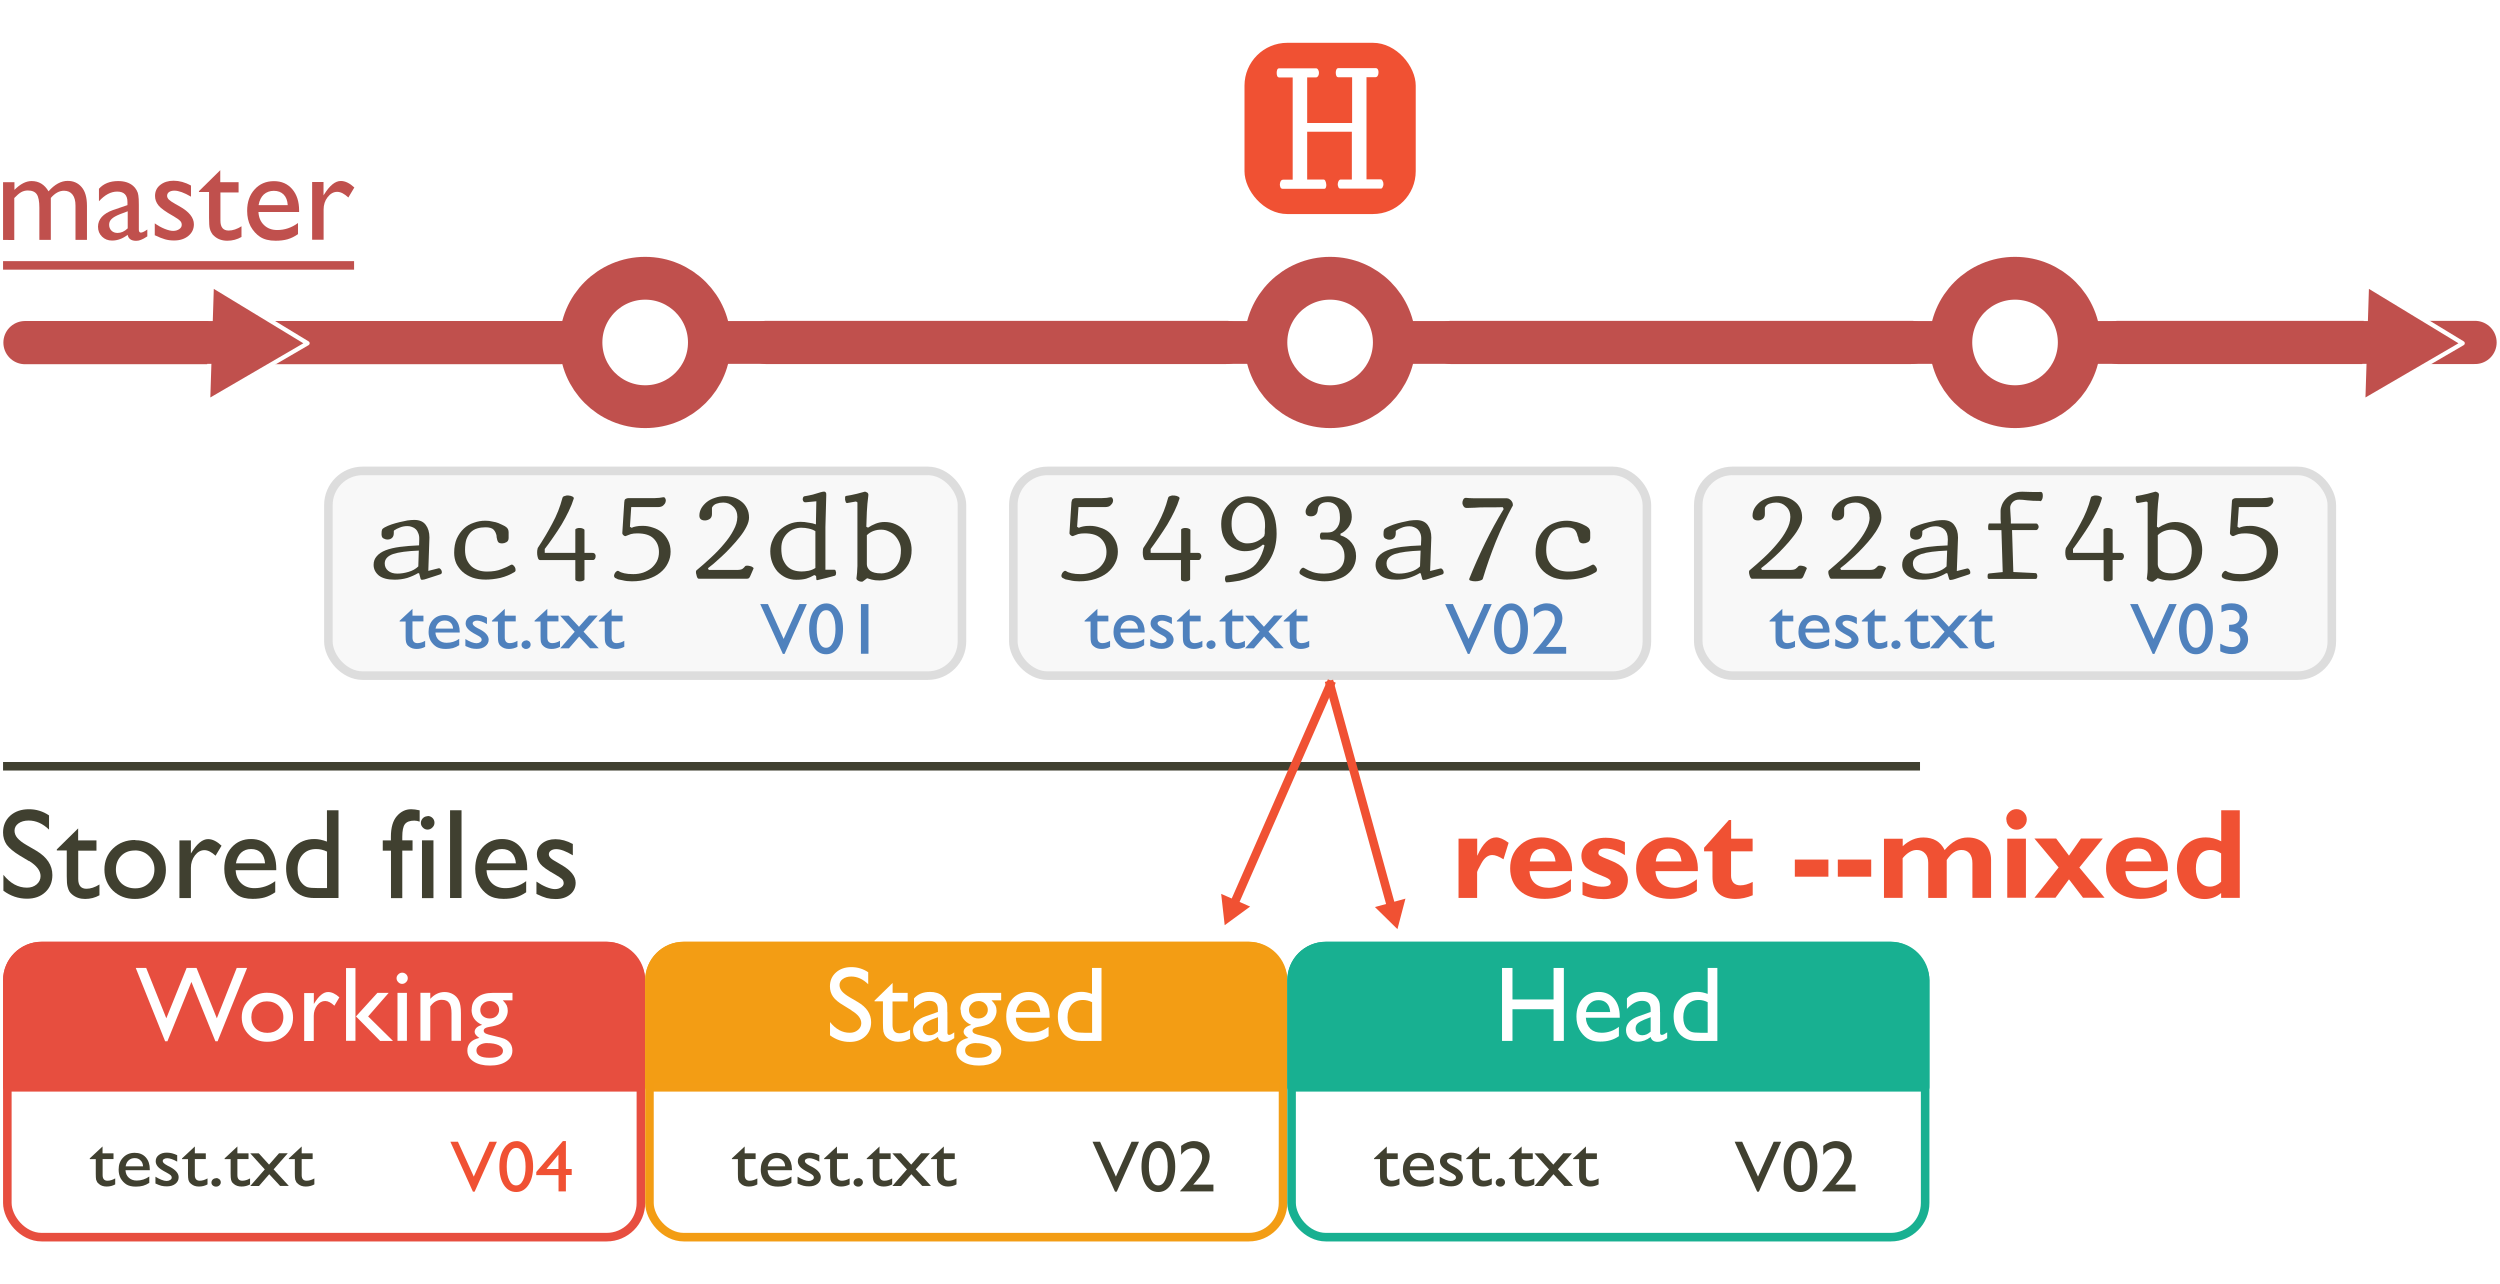 <svg xmlns="http://www.w3.org/2000/svg" width="292" height="150" xmlns:xlink="http://www.w3.org/1999/xlink"><defs><linearGradient id="b"><stop offset="0" stop-color="#15af90"/><stop offset="1" stop-color="#1590af"/></linearGradient><marker orient="auto" overflow="visible"><path fill-rule="evenodd" stroke="#000" stroke-width=".8pt" d="M-4.62 0L2.3-4v8l-6.92-4z"/></marker><marker orient="auto" overflow="visible"><path fill="#c00000" fill-rule="evenodd" stroke="#c00000" stroke-width=".8pt" d="M-4.62 0L2.3-4v8l-6.92-4z"/></marker><marker orient="auto" overflow="visible"><path fill-rule="evenodd" stroke="#000" stroke-width=".688" d="M10.7 4.44L-1.34.02 10.7-4.4c-1.93 2.6-1.92 6.18 0 8.84z" stroke-linejoin="round"/></marker><marker orient="auto" overflow="visible"><path fill-rule="evenodd" stroke="#000" stroke-width=".4pt" d="M2.3 0l-3.45 2v-4L2.3 0z"/></marker><marker orient="auto" overflow="visible"><path fill="#f05133" fill-rule="evenodd" stroke="#f05133" stroke-width=".4pt" d="M2.3 0l-3.45 2v-4L2.3 0z"/></marker><marker orient="auto" overflow="visible"><path fill-rule="evenodd" stroke="#000" stroke-width=".4pt" d="M2.3 0l-3.45 2v-4L2.3 0z"/></marker><marker orient="auto" overflow="visible"><path fill="#404030" fill-rule="evenodd" stroke="#404030" stroke-width=".8pt" d="M4.62 0L-2.3 4v-8l6.92 4z"/></marker><marker orient="auto" overflow="visible"><path fill-rule="evenodd" stroke="#000" stroke-width=".375" d="M-5.23-2.42l6.55 2.4-6.55 2.42c1.05-1.42 1.04-3.37 0-4.82z" stroke-linejoin="round"/></marker><marker orient="auto" overflow="visible"><path fill="#4f81bd" fill-rule="evenodd" stroke="#4f81bd" stroke-width=".4pt" d="M2.3 0l-3.45 2v-4L2.3 0z"/></marker><marker orient="auto" overflow="visible"><path fill-rule="evenodd" stroke="#000" stroke-width=".8pt" d="M4.62 0L-2.3 4v-8l6.92 4z"/></marker><marker orient="auto" overflow="visible"><path fill-rule="evenodd" stroke="#000" stroke-width=".688" d="M10.7 4.44L-1.34.02 10.7-4.4c-1.93 2.6-1.92 6.18 0 8.84z" stroke-linejoin="round"/></marker><marker orient="auto" overflow="visible"><path fill-rule="evenodd" stroke="#000" stroke-width=".688" d="M-10.7-4.44L1.34-.02-10.7 4.4c1.93-2.6 1.92-6.18 0-8.84z" stroke-linejoin="round"/></marker><linearGradient><stop offset="0" stop-color="#4c4c4c"/><stop offset="1" stop-color="#656565"/></linearGradient><linearGradient><stop offset="0" stop-color="#4c4c4c"/><stop offset="1" stop-color="#656565"/></linearGradient><linearGradient><stop offset="0" stop-color="#4c4c4c"/><stop offset="1" stop-color="#656565"/></linearGradient><linearGradient><stop offset="0" stop-color="#4c4c4c"/><stop offset="1" stop-color="#656565"/></linearGradient><linearGradient><stop offset="0" stop-color="#4c4c4c"/><stop offset="1" stop-color="#656565"/></linearGradient><linearGradient><stop offset="0" stop-color="#4c4c4c"/><stop offset="1" stop-color="#656565"/></linearGradient><linearGradient><stop offset="0" stop-color="#4c4c4c"/><stop offset="1" stop-color="#656565"/></linearGradient><linearGradient><stop offset="0" stop-color="#4c4c4c"/><stop offset="1" stop-color="#656565"/></linearGradient><linearGradient><stop offset="0" stop-color="#4c4c4c"/><stop offset="1" stop-color="#656565"/></linearGradient><linearGradient><stop offset="0" stop-color="#4c4c4c"/><stop offset="1" stop-color="#656565"/></linearGradient><linearGradient><stop offset="0" stop-color="#4c4c4c"/><stop offset="1" stop-color="#656565"/></linearGradient><linearGradient><stop offset="0" stop-color="#4c4c4c"/><stop offset="1" stop-color="#656565"/></linearGradient><linearGradient><stop offset="0" stop-color="#4c4c4c"/><stop offset="1" stop-color="#656565"/></linearGradient><linearGradient><stop offset="0" stop-color="#4c4c4c"/><stop offset="1" stop-color="#656565"/></linearGradient><linearGradient><stop offset="0" stop-color="#4c4c4c"/><stop offset="1" stop-color="#656565"/></linearGradient><linearGradient><stop offset="0" stop-color="#4c4c4c"/><stop offset="1" stop-color="#656565"/></linearGradient><linearGradient><stop offset="0" stop-color="#4c4c4c"/><stop offset="1" stop-color="#656565"/></linearGradient><linearGradient><stop offset="0" stop-color="#4c4c4c"/><stop offset="1" stop-color="#656565"/></linearGradient><linearGradient><stop offset="0" stop-color="#4c4c4c"/><stop offset="1" stop-color="#656565"/></linearGradient><linearGradient><stop offset="0" stop-color="#4c4c4c"/><stop offset="1" stop-color="#656565"/></linearGradient><linearGradient><stop offset="0" stop-color="#4c4c4c"/><stop offset="1" stop-color="#656565"/></linearGradient><linearGradient><stop offset="0" stop-color="#4c4c4c"/><stop offset="1" stop-color="#656565"/></linearGradient><linearGradient><stop offset="0" stop-color="#4c4c4c"/><stop offset="1" stop-color="#656565"/></linearGradient><linearGradient><stop offset="0" stop-color="#4c4c4c"/><stop offset="1" stop-color="#656565"/></linearGradient><linearGradient><stop offset="0" stop-color="#4c4c4c"/><stop offset="1" stop-color="#656565"/></linearGradient><linearGradient><stop offset="0" stop-color="#4c4c4c"/><stop offset="1" stop-color="#656565"/></linearGradient><linearGradient><stop offset="0" stop-color="#4c4c4c"/><stop offset="1" stop-color="#656565"/></linearGradient><linearGradient><stop offset="0" stop-color="#4c4c4c"/><stop offset="1" stop-color="#656565"/></linearGradient><linearGradient><stop offset="0" stop-color="#4c4c4c"/><stop offset="1" stop-color="#656565"/></linearGradient><linearGradient><stop offset="0" stop-color="#4c4c4c"/><stop offset="1" stop-color="#656565"/></linearGradient><linearGradient><stop offset="0" stop-color="#4c4c4c"/><stop offset="1" stop-color="#656565"/></linearGradient><linearGradient><stop offset="0" stop-color="#4c4c4c"/><stop offset="1" stop-color="#656565"/></linearGradient><linearGradient><stop offset="0" stop-color="#4c4c4c"/><stop offset="1" stop-color="#656565"/></linearGradient><linearGradient><stop offset="0" stop-color="#4c4c4c"/><stop offset="1" stop-color="#656565"/></linearGradient><linearGradient><stop offset="0" stop-color="#4c4c4c"/><stop offset="1" stop-color="#656565"/></linearGradient><linearGradient><stop offset="0" stop-color="#4c4c4c"/><stop offset="1" stop-color="#656565"/></linearGradient><linearGradient><stop offset="0" stop-color="#4c4c4c"/><stop offset="1" stop-color="#656565"/></linearGradient><linearGradient><stop offset="0" stop-color="#4c4c4c"/><stop offset="1" stop-color="#656565"/></linearGradient><linearGradient><stop offset="0" stop-color="#4c4c4c"/><stop offset="1" stop-color="#656565"/></linearGradient><linearGradient><stop offset="0" stop-color="#4c4c4c"/><stop offset="1" stop-color="#656565"/></linearGradient><linearGradient><stop offset="0" stop-color="#4c4c4c"/><stop offset="1" stop-color="#656565"/></linearGradient><linearGradient><stop offset="0" stop-color="#4c4c4c"/><stop offset="1" stop-color="#656565"/></linearGradient><linearGradient><stop offset="0" stop-color="#4c4c4c"/><stop offset="1" stop-color="#656565"/></linearGradient><linearGradient><stop offset="0" stop-color="#4c4c4c"/><stop offset="1" stop-color="#656565"/></linearGradient><linearGradient><stop offset="0" stop-color="#4c4c4c"/><stop offset="1" stop-color="#656565"/></linearGradient><linearGradient><stop offset="0" stop-color="#4c4c4c"/><stop offset="1" stop-color="#656565"/></linearGradient><linearGradient><stop offset="0" stop-color="#4c4c4c"/><stop offset="1" stop-color="#656565"/></linearGradient><linearGradient><stop offset="0" stop-color="#4c4c4c"/><stop offset="1" stop-color="#656565"/></linearGradient><linearGradient><stop offset="0" stop-color="#4c4c4c"/><stop offset="1" stop-color="#656565"/></linearGradient><linearGradient><stop offset="0" stop-color="#4c4c4c"/><stop offset="1" stop-color="#656565"/></linearGradient><linearGradient><stop offset="0" stop-color="#4c4c4c"/><stop offset="1" stop-color="#656565"/></linearGradient><linearGradient><stop offset="0" stop-color="#4c4c4c"/><stop offset="1" stop-color="#656565"/></linearGradient><linearGradient><stop offset="0" stop-color="#4c4c4c"/><stop offset="1" stop-color="#656565"/></linearGradient><linearGradient><stop offset="0" stop-color="#4c4c4c"/><stop offset="1" stop-color="#656565"/></linearGradient><linearGradient><stop offset="0" stop-color="#4c4c4c"/><stop offset="1" stop-color="#656565"/></linearGradient><linearGradient><stop offset="0" stop-color="#4c4c4c"/><stop offset="1" stop-color="#656565"/></linearGradient><linearGradient><stop offset="0" stop-color="#4c4c4c"/><stop offset="1" stop-color="#656565"/></linearGradient><linearGradient><stop offset="0" stop-color="#4c4c4c"/><stop offset="1" stop-color="#656565"/></linearGradient><linearGradient><stop offset="0" stop-color="#4c4c4c"/><stop offset="1" stop-color="#656565"/></linearGradient><linearGradient><stop offset="0" stop-color="#4c4c4c"/><stop offset="1" stop-color="#656565"/></linearGradient><linearGradient><stop offset="0" stop-color="#4c4c4c"/><stop offset="1" stop-color="#656565"/></linearGradient><linearGradient><stop offset="0" stop-color="#4c4c4c"/><stop offset="1" stop-color="#656565"/></linearGradient><linearGradient><stop offset="0" stop-color="#4c4c4c"/><stop offset="1" stop-color="#656565"/></linearGradient><linearGradient><stop offset="0" stop-color="#4c4c4c"/><stop offset="1" stop-color="#656565"/></linearGradient><linearGradient><stop offset="0" stop-color="#4c4c4c"/><stop offset="1" stop-color="#656565"/></linearGradient><linearGradient><stop offset="0" stop-color="#4c4c4c"/><stop offset="1" stop-color="#656565"/></linearGradient><linearGradient><stop offset="0" stop-color="#4c4c4c"/><stop offset="1" stop-color="#656565"/></linearGradient><linearGradient><stop offset="0" stop-color="#4c4c4c"/><stop offset="1" stop-color="#656565"/></linearGradient><linearGradient><stop offset="0" stop-color="#4c4c4c"/><stop offset="1" stop-color="#656565"/></linearGradient><linearGradient><stop offset="0" stop-color="#4c4c4c"/><stop offset="1" stop-color="#656565"/></linearGradient><linearGradient><stop offset="0" stop-color="#4c4c4c"/><stop offset="1" stop-color="#656565"/></linearGradient><linearGradient><stop offset="0" stop-color="#4c4c4c"/><stop offset="1" stop-color="#656565"/></linearGradient><linearGradient><stop offset="0" stop-color="#4c4c4c"/><stop offset="1" stop-color="#656565"/></linearGradient><linearGradient><stop offset="0" stop-color="#4c4c4c"/><stop offset="1" stop-color="#656565"/></linearGradient><linearGradient><stop offset="0" stop-color="#4c4c4c"/><stop offset="1" stop-color="#656565"/></linearGradient><linearGradient><stop offset="0" stop-color="#4c4c4c"/><stop offset="1" stop-color="#656565"/></linearGradient><linearGradient><stop offset="0" stop-color="#4c4c4c"/><stop offset="1" stop-color="#656565"/></linearGradient><linearGradient><stop offset="0" stop-color="#4c4c4c"/><stop offset="1" stop-color="#656565"/></linearGradient><linearGradient><stop offset="0" stop-color="#4c4c4c"/><stop offset="1" stop-color="#656565"/></linearGradient><linearGradient><stop offset="0" stop-color="#4c4c4c"/><stop offset="1" stop-color="#656565"/></linearGradient><linearGradient><stop offset="0" stop-color="#4c4c4c"/><stop offset="1" stop-color="#656565"/></linearGradient><linearGradient><stop offset="0" stop-color="#4c4c4c"/><stop offset="1" stop-color="#656565"/></linearGradient><linearGradient><stop offset="0" stop-color="#4c4c4c"/><stop offset="1" stop-color="#656565"/></linearGradient><linearGradient><stop offset="0" stop-color="#4c4c4c"/><stop offset="1" stop-color="#656565"/></linearGradient><linearGradient><stop offset="0" stop-color="#4c4c4c"/><stop offset="1" stop-color="#656565"/></linearGradient><linearGradient><stop offset="0" stop-color="#4c4c4c"/><stop offset="1" stop-color="#656565"/></linearGradient><linearGradient><stop offset="0" stop-color="#4c4c4c"/><stop offset="1" stop-color="#656565"/></linearGradient><linearGradient><stop offset="0" stop-color="#4c4c4c"/><stop offset="1" stop-color="#656565"/></linearGradient><linearGradient><stop offset="0" stop-color="#4c4c4c"/><stop offset="1" stop-color="#656565"/></linearGradient><linearGradient><stop offset="0" stop-color="#4c4c4c"/><stop offset="1" stop-color="#656565"/></linearGradient><linearGradient><stop offset="0" stop-color="#4c4c4c"/><stop offset="1" stop-color="#656565"/></linearGradient><linearGradient><stop offset="0" stop-color="#4c4c4c"/><stop offset="1" stop-color="#656565"/></linearGradient><linearGradient><stop offset="0" stop-color="#4c4c4c"/><stop offset="1" stop-color="#656565"/></linearGradient><linearGradient><stop offset="0" stop-color="#4c4c4c"/><stop offset="1" stop-color="#656565"/></linearGradient><linearGradient><stop offset="0" stop-color="#4c4c4c"/><stop offset="1" stop-color="#656565"/></linearGradient><linearGradient><stop offset="0" stop-color="#4c4c4c"/><stop offset="1" stop-color="#656565"/></linearGradient><linearGradient><stop offset="0" stop-color="#4c4c4c"/><stop offset="1" stop-color="#656565"/></linearGradient><linearGradient><stop offset="0" stop-color="#4c4c4c"/><stop offset="1" stop-color="#656565"/></linearGradient><linearGradient><stop offset="0" stop-color="#4c4c4c"/><stop offset="1" stop-color="#656565"/></linearGradient><linearGradient><stop offset="0" stop-color="#4c4c4c"/><stop offset="1" stop-color="#656565"/></linearGradient><linearGradient><stop offset="0" stop-color="#4c4c4c"/><stop offset="1" stop-color="#656565"/></linearGradient><linearGradient><stop offset="0" stop-color="#4c4c4c"/><stop offset="1" stop-color="#656565"/></linearGradient><linearGradient><stop offset="0" stop-color="#4c4c4c"/><stop offset="1" stop-color="#656565"/></linearGradient><linearGradient><stop offset="0" stop-color="#4c4c4c"/><stop offset="1" stop-color="#656565"/></linearGradient><linearGradient><stop offset="0" stop-color="#4c4c4c"/><stop offset="1" stop-color="#656565"/></linearGradient><linearGradient><stop offset="0" stop-color="#4c4c4c"/><stop offset="1" stop-color="#656565"/></linearGradient><linearGradient><stop offset="0" stop-color="#4c4c4c"/><stop offset="1" stop-color="#656565"/></linearGradient><linearGradient><stop offset="0" stop-color="#4c4c4c"/><stop offset="1" stop-color="#656565"/></linearGradient><linearGradient><stop offset="0" stop-color="#4c4c4c"/><stop offset="1" stop-color="#656565"/></linearGradient><linearGradient><stop offset="0" stop-color="#4c4c4c"/><stop offset="1" stop-color="#656565"/></linearGradient><linearGradient><stop offset="0" stop-color="#4c4c4c"/><stop offset="1" stop-color="#656565"/></linearGradient><linearGradient><stop offset="0" stop-color="#4c4c4c"/><stop offset="1" stop-color="#656565"/></linearGradient><linearGradient><stop offset="0" stop-color="#4c4c4c"/><stop offset="1" stop-color="#656565"/></linearGradient><linearGradient><stop offset="0" stop-color="#4c4c4c"/><stop offset="1" stop-color="#656565"/></linearGradient><linearGradient><stop offset="0" stop-color="#4c4c4c"/><stop offset="1" stop-color="#656565"/></linearGradient><linearGradient><stop offset="0" stop-color="#4c4c4c"/><stop offset="1" stop-color="#656565"/></linearGradient><linearGradient><stop offset="0" stop-color="#4c4c4c"/><stop offset="1" stop-color="#656565"/></linearGradient><linearGradient><stop offset="0" stop-color="#4c4c4c"/><stop offset="1" stop-color="#656565"/></linearGradient><linearGradient><stop offset="0" stop-color="#4c4c4c"/><stop offset="1" stop-color="#656565"/></linearGradient><linearGradient><stop offset="0" stop-color="#4c4c4c"/><stop offset="1" stop-color="#656565"/></linearGradient><linearGradient><stop offset="0" stop-color="#4c4c4c"/><stop offset="1" stop-color="#656565"/></linearGradient><linearGradient><stop offset="0" stop-color="#4c4c4c"/><stop offset="1" stop-color="#656565"/></linearGradient><linearGradient><stop offset="0" stop-color="#4c4c4c"/><stop offset="1" stop-color="#656565"/></linearGradient><linearGradient><stop offset="0" stop-color="#4c4c4c"/><stop offset="1" stop-color="#656565"/></linearGradient><linearGradient><stop offset="0" stop-color="#4c4c4c"/><stop offset="1" stop-color="#656565"/></linearGradient><linearGradient><stop offset="0" stop-color="#4c4c4c"/><stop offset="1" stop-color="#656565"/></linearGradient><linearGradient><stop offset="0" stop-color="#4c4c4c"/><stop offset="1" stop-color="#656565"/></linearGradient><linearGradient><stop offset="0" stop-color="#4c4c4c"/><stop offset="1" stop-color="#656565"/></linearGradient><linearGradient><stop offset="0" stop-color="#4c4c4c"/><stop offset="1" stop-color="#656565"/></linearGradient><linearGradient><stop offset="0" stop-color="#4c4c4c"/><stop offset="1" stop-color="#656565"/></linearGradient><linearGradient><stop offset="0" stop-color="#4c4c4c"/><stop offset="1" stop-color="#656565"/></linearGradient><linearGradient><stop offset="0" stop-color="#4c4c4c"/><stop offset="1" stop-color="#656565"/></linearGradient><linearGradient><stop offset="0" stop-color="#4c4c4c"/><stop offset="1" stop-color="#656565"/></linearGradient><linearGradient><stop offset="0" stop-color="#4c4c4c"/><stop offset="1" stop-color="#656565"/></linearGradient><linearGradient><stop offset="0" stop-color="#4c4c4c"/><stop offset="1" stop-color="#656565"/></linearGradient><linearGradient><stop offset="0" stop-color="#4c4c4c"/><stop offset="1" stop-color="#656565"/></linearGradient><linearGradient><stop offset="0" stop-color="#4c4c4c"/><stop offset="1" stop-color="#656565"/></linearGradient><linearGradient><stop offset="0" stop-color="#4c4c4c"/><stop offset="1" stop-color="#656565"/></linearGradient><linearGradient><stop offset="0" stop-color="#4c4c4c"/><stop offset="1" stop-color="#656565"/></linearGradient><linearGradient><stop offset="0" stop-color="#4c4c4c"/><stop offset="1" stop-color="#656565"/></linearGradient><linearGradient><stop offset="0" stop-color="#4c4c4c"/><stop offset="1" stop-color="#656565"/></linearGradient><linearGradient><stop offset="0" stop-color="#4c4c4c"/><stop offset="1" stop-color="#656565"/></linearGradient><linearGradient><stop offset="0" stop-color="#4c4c4c"/><stop offset="1" stop-color="#656565"/></linearGradient><linearGradient><stop offset="0" stop-color="#4c4c4c"/><stop offset="1" stop-color="#656565"/></linearGradient><linearGradient><stop offset="0" stop-color="#4c4c4c"/><stop offset="1" stop-color="#656565"/></linearGradient><linearGradient><stop offset="0" stop-color="#4c4c4c"/><stop offset="1" stop-color="#656565"/></linearGradient><linearGradient><stop offset="0" stop-color="#4c4c4c"/><stop offset="1" stop-color="#656565"/></linearGradient><linearGradient><stop offset="0" stop-color="#4c4c4c"/><stop offset="1" stop-color="#656565"/></linearGradient><linearGradient><stop offset="0" stop-color="#4c4c4c"/><stop offset="1" stop-color="#656565"/></linearGradient><linearGradient><stop offset="0" stop-color="#4c4c4c"/><stop offset="1" stop-color="#656565"/></linearGradient><linearGradient><stop offset="0" stop-color="#4c4c4c"/><stop offset="1" stop-color="#656565"/></linearGradient><linearGradient><stop offset="0" stop-color="#4c4c4c"/><stop offset="1" stop-color="#656565"/></linearGradient><linearGradient><stop offset="0" stop-color="#4c4c4c"/><stop offset="1" stop-color="#656565"/></linearGradient><linearGradient><stop offset="0" stop-color="#4c4c4c"/><stop offset="1" stop-color="#656565"/></linearGradient><linearGradient><stop offset="0" stop-color="#4c4c4c"/><stop offset="1" stop-color="#656565"/></linearGradient><linearGradient><stop offset="0" stop-color="#4c4c4c"/><stop offset="1" stop-color="#656565"/></linearGradient><linearGradient><stop offset="0" stop-color="#4c4c4c"/><stop offset="1" stop-color="#656565"/></linearGradient><linearGradient><stop offset="0" stop-color="#4c4c4c"/><stop offset="1" stop-color="#656565"/></linearGradient><linearGradient><stop offset="0" stop-color="#4c4c4c"/><stop offset="1" stop-color="#656565"/></linearGradient><linearGradient><stop offset="0" stop-color="#4c4c4c"/><stop offset="1" stop-color="#656565"/></linearGradient><linearGradient><stop offset="0" stop-color="#4c4c4c"/><stop offset="1" stop-color="#656565"/></linearGradient><linearGradient><stop offset="0" stop-color="#4c4c4c"/><stop offset="1" stop-color="#656565"/></linearGradient><linearGradient><stop offset="0" stop-color="#4c4c4c"/><stop offset="1" stop-color="#656565"/></linearGradient><linearGradient><stop offset="0" stop-color="#4c4c4c"/><stop offset="1" stop-color="#656565"/></linearGradient><linearGradient><stop offset="0" stop-color="#4c4c4c"/><stop offset="1" stop-color="#656565"/></linearGradient><linearGradient><stop offset="0" stop-color="#4c4c4c"/><stop offset="1" stop-color="#656565"/></linearGradient><linearGradient><stop offset="0" stop-color="#4c4c4c"/><stop offset="1" stop-color="#656565"/></linearGradient><linearGradient><stop offset="0" stop-color="#4c4c4c"/><stop offset="1" stop-color="#656565"/></linearGradient><linearGradient><stop offset="0" stop-color="#4c4c4c"/><stop offset="1" stop-color="#656565"/></linearGradient><linearGradient><stop offset="0" stop-color="#4c4c4c"/><stop offset="1" stop-color="#656565"/></linearGradient><linearGradient><stop offset="0" stop-color="#4c4c4c"/><stop offset="1" stop-color="#656565"/></linearGradient><linearGradient><stop offset="0" stop-color="#4c4c4c"/><stop offset="1" stop-color="#656565"/></linearGradient><linearGradient><stop offset="0" stop-color="#4c4c4c"/><stop offset="1" stop-color="#656565"/></linearGradient><linearGradient><stop offset="0" stop-color="#4c4c4c"/><stop offset="1" stop-color="#656565"/></linearGradient><linearGradient><stop offset="0" stop-color="#4c4c4c"/><stop offset="1" stop-color="#656565"/></linearGradient><linearGradient id="a"><stop offset="0" stop-color="#4887d2"/><stop offset="1" stop-color="#71a2dc"/></linearGradient><linearGradient x1="1975.884" x2="3466.778" y1="-5656.661" y2="-6315.289" xlink:href="#a" gradientUnits="userSpaceOnUse"/><linearGradient x1="1975.884" x2="3466.778" y1="-5656.661" y2="-6315.289" xlink:href="#a" gradientUnits="userSpaceOnUse"/><linearGradient x1="1975.884" x2="3466.778" y1="-5656.661" y2="-6315.289" xlink:href="#a" gradientUnits="userSpaceOnUse" gradientTransform="translate(583.61 3916.609)"/><linearGradient x1="1975.884" x2="3466.778" y1="-5656.661" y2="-6315.289" xlink:href="#a" gradientUnits="userSpaceOnUse" gradientTransform="translate(137.304 1781.357)"/><linearGradient x1="1975.884" x2="3466.778" y1="-5656.661" y2="-6315.289" xlink:href="#a" gradientUnits="userSpaceOnUse" gradientTransform="translate(137.304 1781.357)"/><linearGradient x1="1975.884" x2="3466.778" y1="-5656.661" y2="-6315.289" xlink:href="#a" gradientUnits="userSpaceOnUse"/><linearGradient x1="1975.884" x2="3466.778" y1="-5656.661" y2="-6315.289" xlink:href="#a" gradientUnits="userSpaceOnUse"/><linearGradient x1="1975.884" x2="3466.778" y1="-5656.661" y2="-6315.289" xlink:href="#a" gradientUnits="userSpaceOnUse"/><linearGradient x1="1975.884" x2="3466.778" y1="-5656.661" y2="-6315.289" xlink:href="#a" gradientUnits="userSpaceOnUse" gradientTransform="translate(507.231 -1205.157)"/><linearGradient x1="1975.884" x2="3466.778" y1="-5656.661" y2="-6315.289" xlink:href="#a" gradientUnits="userSpaceOnUse" gradientTransform="translate(953.42 929.153)"/><linearGradient x1="1975.884" x2="3466.778" y1="-5656.661" y2="-6315.289" xlink:href="#a" gradientUnits="userSpaceOnUse" gradientTransform="translate(507.231 -1205.157)"/><marker orient="auto" overflow="visible"><path fill-rule="evenodd" stroke="#000" stroke-width=".8pt" d="M4.62 0L-2.3 4v-8l6.92 4z"/></marker><marker orient="auto" overflow="visible"><path fill="#4f81bd" fill-rule="evenodd" stroke="#4f81bd" stroke-width=".4pt" d="M2.3 0l-3.45 2v-4L2.3 0z"/></marker><marker orient="auto" overflow="visible"><path fill-rule="evenodd" stroke="#000" stroke-width=".4pt" d="M2.3 0l-3.45 2v-4L2.3 0z"/></marker><marker orient="auto" overflow="visible"><path fill-rule="evenodd" stroke="#000" stroke-width=".4pt" d="M2.3 0l-3.45 2v-4L2.3 0z"/></marker><marker orient="auto" overflow="visible"><path fill-rule="evenodd" stroke="#000" stroke-width=".4pt" d="M2.3 0l-3.45 2v-4L2.3 0z"/></marker><marker orient="auto" overflow="visible"><path fill-rule="evenodd" stroke="#000" stroke-width=".4pt" d="M2.3 0l-3.45 2v-4L2.3 0z"/></marker><marker orient="auto" overflow="visible"><path fill-rule="evenodd" stroke="#000" stroke-width=".4pt" d="M2.3 0l-3.45 2v-4L2.3 0z"/></marker><marker orient="auto" overflow="visible"><path fill-rule="evenodd" stroke="#000" stroke-width=".4pt" d="M2.3 0l-3.45 2v-4L2.3 0z"/></marker><marker orient="auto" overflow="visible"><path fill-rule="evenodd" stroke="#000" stroke-width=".4pt" d="M2.3 0l-3.45 2v-4L2.3 0z"/></marker><marker orient="auto" overflow="visible"><path fill-rule="evenodd" stroke="#000" stroke-width=".4pt" d="M2.3 0l-3.45 2v-4L2.3 0z"/></marker><marker orient="auto" overflow="visible"><path fill-rule="evenodd" stroke="#000" stroke-width=".4pt" d="M2.3 0l-3.45 2v-4L2.3 0z"/></marker><marker orient="auto" overflow="visible"><path fill-rule="evenodd" stroke="#000" stroke-width=".4pt" d="M2.3 0l-3.45 2v-4L2.3 0z"/></marker><marker orient="auto" overflow="visible"><path fill-rule="evenodd" stroke="#000" stroke-width=".4pt" d="M2.3 0l-3.45 2v-4L2.3 0z"/></marker><marker orient="auto" overflow="visible"><path fill-rule="evenodd" stroke="#000" stroke-width=".4pt" d="M2.3 0l-3.45 2v-4L2.3 0z"/></marker><marker orient="auto" overflow="visible"><path fill-rule="evenodd" stroke="#000" stroke-width=".8pt" d="M4.62 0L-2.3 4v-8l6.92 4z"/></marker><marker orient="auto" overflow="visible"><path fill-rule="evenodd" stroke="#000" stroke-width=".8pt" d="M4.62 0L-2.3 4v-8l6.92 4z"/></marker><marker orient="auto" overflow="visible"><path fill="#789440" fill-rule="evenodd" stroke="#789440" stroke-width=".8pt" d="M4.62 0L-2.3 4v-8l6.92 4z"/></marker><marker orient="auto" overflow="visible"><path fill="#789440" fill-rule="evenodd" stroke="#789440" stroke-width=".8pt" d="M4.62 0L-2.3 4v-8l6.92 4z"/></marker><marker orient="auto" overflow="visible"><path fill="#ffc000" fill-rule="evenodd" stroke="#ffc000" stroke-width=".8pt" d="M-4.62 0L2.3-4v8l-6.92-4z"/></marker><marker orient="auto" overflow="visible"><path fill="#ffc000" fill-rule="evenodd" stroke="#ffc000" stroke-width=".4pt" d="M2.3 0l-3.45 2v-4L2.3 0z"/></marker><marker orient="auto" overflow="visible"><path fill-rule="evenodd" stroke="#000" stroke-width=".8pt" d="M4.62 0L-2.3 4v-8l6.92 4z"/></marker><marker orient="auto" overflow="visible"><path fill="#4f81bd" fill-rule="evenodd" stroke="#4f81bd" stroke-width=".4pt" d="M2.3 0l-3.45 2v-4L2.3 0z"/></marker><linearGradient x1="218.218" x2="814.159" y1="553.207" y2="553.207" gradientTransform="matrix(-1 0 0 -1 1032.377 1384.428)" xlink:href="#b" gradientUnits="userSpaceOnUse"/><marker orient="auto" overflow="visible"><path fill="#f05133" fill-rule="evenodd" stroke="#f05133" stroke-width=".4pt" d="M2.3 0l-3.45 2v-4L2.3 0z"/></marker><marker orient="auto" overflow="visible"><path fill="#f05133" fill-rule="evenodd" stroke="#f05133" stroke-width=".4pt" d="M2.3 0l-3.45 2v-4L2.3 0z"/></marker><marker orient="auto" overflow="visible"><path fill="#f05133" fill-rule="evenodd" stroke="#f05133" stroke-width=".4pt" d="M2.3 0l-3.45 2v-4L2.3 0z"/></marker><marker orient="auto" overflow="visible"><path fill="#f05133" fill-rule="evenodd" stroke="#f05133" stroke-width=".4pt" d="M2.3 0l-3.45 2v-4L2.3 0z"/></marker><marker orient="auto" overflow="visible"><path fill="#f05133" fill-rule="evenodd" stroke="#f05133" stroke-width=".4pt" d="M2.3 0l-3.45 2v-4L2.3 0z"/></marker><marker orient="auto" overflow="visible"><path fill="#f05133" fill-rule="evenodd" stroke="#f05133" stroke-width=".4pt" d="M2.3 0l-3.45 2v-4L2.3 0z"/></marker><marker orient="auto" overflow="visible"><path fill="#f05133" fill-rule="evenodd" stroke="#f05133" stroke-width=".4pt" d="M2.3 0l-3.45 2v-4L2.3 0z"/></marker><marker id="c" orient="auto" overflow="visible"><path fill="#f05133" fill-rule="evenodd" stroke="#f05133" stroke-width=".4pt" d="M2.3 0l-3.45 2v-4L2.3 0z"/></marker><marker id="d" orient="auto" overflow="visible"><path fill="#f05133" fill-rule="evenodd" stroke="#f05133" stroke-width=".4pt" d="M2.3 0l-3.45 2v-4L2.3 0z"/></marker></defs><g><g transform="translate(0 -902.362) translate(-379.643 1360)"><path fill="#c0504d" d="M385.58-434.52v4.9h-1.34v-3.76q0-1.12-.3-1.56-.3-.45-1.05-.45-.42 0-.78.2-.34.2-.8.68v4.9H380v-6.75h1.33v.9q1.02-1.03 2-1.03 1.28 0 1.98 1.2 1.08-1.22 2.24-1.22 1 0 1.62.72.63.72.63 2.2v3.97h-1.34v-4q0-.84-.34-1.28-.35-.46-1-.46-.82 0-1.54.84z" style="line-height:125%;-inkscape-font-specification:'Gill Sans MT, Normal';text-align:center" font-family="Gill Sans MT" letter-spacing="0" word-spacing="0" text-anchor="middle"/><path fill="#c0504d" d="M395.86-433.68v2.86q0 .35.24.35t.75-.36v.8q-.45.3-.73.4-.27.12-.57.12-.86 0-1-.7-.86.67-1.82.67-.7 0-1.17-.46t-.47-1.16q0-.64.44-1.14.46-.5 1.3-.8l1.7-.58v-.36q0-1.22-1.2-1.22-1.1 0-2.13 1.13v-1.46q.8-.9 2.25-.9 1.1 0 1.75.57.22.18.4.5.17.3.2.6.06.3.06 1.15zm-1.3 2.72v-2l-.9.34q-.68.27-.97.55-.3.27-.3.68 0 .43.28.7.27.26.7.26.63 0 1.17-.52z" style="line-height:125%;-inkscape-font-specification:'Gill Sans MT, Normal';text-align:center" font-family="Gill Sans MT" letter-spacing="0" word-spacing="0" text-anchor="middle"/><path fill="#c0504d" d="M397.72-430.1v-1.45q.56.4 1.15.64.6.24 1 .24t.7-.2q.3-.2.3-.5t-.2-.48q-.18-.2-.82-.57-1.3-.73-1.7-1.23-.4-.5-.4-1.1 0-.8.6-1.28.62-.5 1.57-.5 1 0 2.03.56v1.3q-1.2-.7-1.94-.7-.38 0-.62.16-.23.17-.23.44 0 .23.2.44.23.22.77.52l.48.27q1.68.94 1.68 2.1 0 .82-.65 1.36-.65.53-1.66.53-.6 0-1.07-.14-.47-.13-1.18-.47z" style="line-height:125%;-inkscape-font-specification:'Gill Sans MT, Normal';text-align:center" font-family="Gill Sans MT" letter-spacing="0" word-spacing="0" text-anchor="middle"/><path fill="#c0504d" d="M402.87-435.3l2.5-2.46v1.4h2.14v1.2h-2.12v3.3q0 1.15.96 1.15.72 0 1.5-.5v1.25q-.76.44-1.66.44-.92 0-1.53-.55-.2-.16-.3-.36-.14-.2-.22-.54-.08-.32-.08-1.24v-3h-1.18v-.12z" style="line-height:125%;-inkscape-font-specification:'Gill Sans MT, Normal';text-align:center" font-family="Gill Sans MT" letter-spacing="0" word-spacing="0" text-anchor="middle"/><path fill="#c0504d" d="M414.57-432.88h-4.74q.05.96.65 1.53.6.58 1.54.58 1.32 0 2.43-.82v1.3q-.6.42-1.22.6-.6.17-1.4.17-1.13 0-1.82-.46-.67-.45-1.1-1.23-.4-.78-.4-1.8 0-1.55.87-2.5.87-.97 2.26-.97 1.34 0 2.14.94.8.93.8 2.5v.18zm-4.7-.8h3.38q-.05-.8-.47-1.23-.43-.44-1.15-.44-.7 0-1.18.43-.45.42-.6 1.22z" style="line-height:125%;-inkscape-font-specification:'Gill Sans MT, Normal';text-align:center" font-family="Gill Sans MT" letter-spacing="0" word-spacing="0" text-anchor="middle"/><path fill="#c0504d" d="M417.43-436.37v1.55l.08-.12q.97-1.56 1.94-1.56.76 0 1.58.76l-.7 1.17q-.7-.66-1.3-.66-.64 0-1.12.62-.47.6-.47 1.45v3.52h-1.34v-6.74h1.33z" style="line-height:125%;-inkscape-font-specification:'Gill Sans MT, Normal';text-align:center" font-family="Gill Sans MT" letter-spacing="0" word-spacing="0" text-anchor="middle"/><path fill="#c0504d" fill-rule="evenodd" stroke="#c0504d" d="M380-426.64c41 0 41 0 41 0"/><path fill="#404030" d="M390.12-322.33l1.5-1.4v.8h1.28v.67h-1.27v1.88q0 .65.57.65.43 0 .9-.27v.7q-.45.25-1 .25t-.9-.3q-.12-.1-.2-.2-.07-.12-.13-.3-.04-.2-.04-.7v-1.7h-.7v-.08z" style="line-height:125%;-inkscape-font-specification:'Gill Sans MT, Normal';text-align:start" font-family="Gill Sans MT" letter-spacing="0" word-spacing="0"/><path fill="#404030" d="M397.14-320.96h-2.84q.03.55.38.87.36.34.93.34.8 0 1.47-.47v.74q-.37.24-.73.34-.36.1-.85.1-.68 0-1.1-.26-.4-.26-.66-.7-.24-.45-.24-1.03 0-.87.52-1.4.52-.56 1.36-.56.8 0 1.28.52.48.53.48 1.42v.1zm-2.82-.45h2.03q-.03-.47-.3-.7-.24-.26-.67-.26-.43 0-.7.25-.28.23-.36.7z" style="line-height:125%;-inkscape-font-specification:'Gill Sans MT, Normal';text-align:start" font-family="Gill Sans MT" letter-spacing="0" word-spacing="0"/><path fill="#404030" d="M397.8-319.4v-.8q.34.22.7.36.35.14.6.14.24 0 .42-.12.18-.1.18-.28 0-.16-.12-.27-.1-.1-.5-.32-.77-.4-1-.68-.25-.3-.25-.63 0-.46.36-.73.36-.28.93-.28.6 0 1.22.3v.75q-.72-.4-1.17-.4-.23 0-.38.1-.14.08-.14.24 0 .12.13.24.12.12.45.3l.28.14q1 .54 1 1.2 0 .47-.38.77-.38.3-1 .3-.36 0-.64-.07-.27-.07-.7-.27z" style="line-height:125%;-inkscape-font-specification:'Gill Sans MT, Normal';text-align:start" font-family="Gill Sans MT" letter-spacing="0" word-spacing="0"/><path fill="#404030" d="M400.9-322.33l1.5-1.4v.8h1.28v.67h-1.28v1.88q0 .65.58.65.43 0 .9-.27v.7q-.45.25-1 .25t-.9-.3q-.13-.1-.2-.2-.08-.12-.13-.3-.05-.2-.05-.7v-1.7h-.7v-.08z" style="line-height:125%;-inkscape-font-specification:'Gill Sans MT, Normal';text-align:start" font-family="Gill Sans MT" letter-spacing="0" word-spacing="0"/><path fill="#404030" d="M404.9-320.04q.2 0 .37.14.16.15.16.36 0 .2-.16.35-.16.15-.38.15-.24 0-.4-.14-.15-.13-.15-.34 0-.2.16-.36.16-.14.4-.14z" style="line-height:125%;-inkscape-font-specification:'Gill Sans MT, Normal';text-align:start" font-family="Gill Sans MT" letter-spacing="0" word-spacing="0"/><path fill="#404030" d="M405.87-322.33l1.5-1.4v.8h1.3v.67h-1.3v1.88q0 .65.58.65.43 0 .9-.27v.7q-.45.25-1 .25-.54 0-.9-.3-.12-.1-.2-.2-.07-.12-.12-.3-.05-.2-.05-.7v-1.7h-.7v-.08z" style="line-height:125%;-inkscape-font-specification:'Gill Sans MT, Normal';text-align:start" font-family="Gill Sans MT" letter-spacing="0" word-spacing="0"/><path fill="#404030" d="M412.24-322.94h1.02l-1.66 1.88 1.78 1.94h-1.02l-1.27-1.37-1.2 1.38h-1.02l1.7-1.94-1.7-1.88h1l1.2 1.32 1.16-1.32z" style="line-height:125%;-inkscape-font-specification:'Gill Sans MT, Normal';text-align:start" font-family="Gill Sans MT" letter-spacing="0" word-spacing="0"/><path fill="#404030" d="M413.38-322.33l1.5-1.4v.8h1.28v.67h-1.28v1.88q0 .65.58.65.43 0 .9-.27v.7q-.45.25-1 .25t-.9-.3q-.12-.1-.2-.2-.07-.12-.13-.3-.05-.2-.05-.7v-1.7h-.7v-.08z" style="line-height:125%;-inkscape-font-specification:'Gill Sans MT, Normal';text-align:start" font-family="Gill Sans MT" letter-spacing="0" word-spacing="0"/><path fill="#f05133" d="M436.8-324.28h.88l-2.6 5.83h-.2l-2.63-5.83h.88l1.85 4.07 1.83-4.08z" style="line-height:125%;-inkscape-font-specification:'Gill Sans MT, Normal';text-align:start" font-family="Gill Sans MT" letter-spacing="0" word-spacing="0"/><path fill="#f05133" d="M439.96-324.36q.85 0 1.4.84.55.84.55 2.13 0 1.33-.54 2.15-.55.83-1.43.83-.9 0-1.43-.8-.54-.82-.54-2.16 0-1.32.55-2.14.57-.84 1.46-.84zm0 .8h-.03q-.5 0-.8.58-.3.6-.3 1.6 0 1.02.3 1.6.28.6.8.6.5 0 .8-.6.3-.58.3-1.58t-.3-1.6q-.28-.6-.76-.6z" style="line-height:125%;-inkscape-font-specification:'Gill Sans MT, Normal';text-align:start" font-family="Gill Sans MT" letter-spacing="0" word-spacing="0"/><path fill="#f05133" d="M445.37-324.36h.37v3.26h.68v.7h-.68v1.92h-.86v-1.9h-2.6v-.37l3.1-3.6zm-.5 3.26v-1.68l-1.4 1.68h1.4z" style="line-height:125%;-inkscape-font-specification:'Gill Sans MT, Normal';text-align:start" font-family="Gill Sans MT" letter-spacing="0" word-spacing="0"/><path fill="#e74e3f" stroke="#e74e3f" d="M384.5-347.14c-2.22 0-4 1.8-4 4v12.5h74v-12.5c0-2.2-1.78-4-4-4h-66z" stroke-linecap="round" stroke-linejoin="round"/><path fill="#fff" d="M407.3-344.58h1.2l-3.44 8.56h-.26l-2.8-6.93-2.8 6.93h-.27l-3.43-8.56h1.22l2.35 5.88 2.37-5.88h1.16l2.37 5.88 2.32-5.88z" style="line-height:125%;-inkscape-font-specification:'Gill Sans MT, Normal';text-align:center" font-family="Gill Sans MT" letter-spacing="0" word-spacing="0" text-anchor="middle"/><path fill="#fff" d="M410.88-341.68q1.3 0 2.13.83.86.82.86 2.07 0 1.22-.86 2.02t-2.17.8q-1.26 0-2.1-.8-.86-.83-.86-2.05 0-1.24.86-2.06.86-.82 2.15-.82zm-.06 1q-.8 0-1.3.52-.52.53-.52 1.34 0 .8.52 1.32.53.5 1.35.5.82 0 1.34-.5.53-.53.53-1.33t-.54-1.33q-.55-.52-1.38-.52z" style="line-height:125%;-inkscape-font-specification:'Gill Sans MT, Normal';text-align:center" font-family="Gill Sans MT" letter-spacing="0" word-spacing="0" text-anchor="middle"/><path fill="#fff" d="M416.3-341.67v1.3l.06-.1q.8-1.3 1.6-1.3.64 0 1.32.62l-.58.98q-.58-.55-1.08-.55-.54 0-.93.5-.4.53-.4 1.23v2.94h-1.12v-5.6h1.12z" style="line-height:125%;-inkscape-font-specification:'Gill Sans MT, Normal';text-align:center" font-family="Gill Sans MT" letter-spacing="0" word-spacing="0" text-anchor="middle"/><path fill="#fff" d="M423.7-341.67h1.34l-2.4 2.75 2.9 2.86h-1.5l-2.82-2.86 2.5-2.75zm-3.64-2.9h1.1v8.5h-1.1v-8.5z" style="line-height:125%;-inkscape-font-specification:'Gill Sans MT, Normal';text-align:center" font-family="Gill Sans MT" letter-spacing="0" word-spacing="0" text-anchor="middle"/><path fill="#fff" d="M426.62-344.03q.27 0 .47.2.18.18.18.45t-.2.46q-.2.2-.46.2t-.45-.2q-.2-.2-.2-.46t.2-.45q.2-.2.45-.2zm-.55 2.36h1.1v5.6h-1.1v-5.6z" style="line-height:125%;-inkscape-font-specification:'Gill Sans MT, Normal';text-align:center" font-family="Gill Sans MT" letter-spacing="0" word-spacing="0" text-anchor="middle"/><path fill="#fff" d="M429.9-341.67v.7q.73-.8 1.68-.8.53 0 .98.26.45.26.68.74.24.47.24 1.5v3.2h-1.1v-3.2q0-.85-.27-1.22-.26-.37-.87-.37-.8 0-1.34.78v4h-1.15v-5.6h1.14z" style="line-height:125%;-inkscape-font-specification:'Gill Sans MT, Normal';text-align:center" font-family="Gill Sans MT" letter-spacing="0" word-spacing="0" text-anchor="middle"/><path fill="#fff" d="M434.74-339.73q0-.9.66-1.42.65-.52 1.8-.52h2.3v.87h-1.13q.33.33.46.6.12.28.12.63 0 .44-.25.87-.25.42-.64.65-.4.22-1.3.36-.62.1-.62.44 0 .2.23.33.24.12.86.25 1.03.23 1.32.36.3.12.54.36.4.4.4 1.02 0 .8-.72 1.27-.7.48-1.9.48t-1.92-.48q-.72-.47-.72-1.28 0-1.14 1.4-1.47-.55-.36-.55-.7 0-.28.23-.5.24-.22.65-.32-1.24-.55-1.24-1.78zm2.1-.98q-.46 0-.78.3t-.32.73q0 .43.3.72.33.28.8.28.47 0 .78-.28.32-.3.32-.73 0-.44-.32-.73-.3-.3-.8-.3zm-.27 4.9q-.56 0-.92.24t-.36.62q0 .86 1.55.86.74 0 1.15-.22.4-.2.4-.6 0-.4-.5-.65-.52-.24-1.33-.24z" style="line-height:125%;-inkscape-font-specification:'Gill Sans MT, Normal';text-align:center" font-family="Gill Sans MT" letter-spacing="0" word-spacing="0" text-anchor="middle"/><rect width="74" height="34" x="380.5" y="-347.138" fill="none" stroke="#e74e3f" ry="4" rx="4" stroke-linecap="round" stroke-linejoin="round"/><path fill="#f39d14" stroke="#f39d15" d="M459.5-347.14c-2.22 0-4 1.8-4 4v12.5h74v-12.5c0-2.2-1.78-4-4-4h-66z" stroke-linecap="round" stroke-linejoin="round"/><path fill="#fff" d="M479.1-339.63l-.9-.56q-.9-.52-1.26-1.04t-.36-1.2q0-1 .7-1.62.7-.63 1.8-.63 1.08 0 1.97.6v1.4q-.92-.9-1.98-.9-.6 0-1 .3-.37.26-.37.7 0 .38.28.72.28.33.9.7l.94.55q1.57.92 1.57 2.36 0 1.03-.7 1.67-.7.64-1.8.64-1.25 0-2.3-.77v-1.55q1 1.25 2.3 1.25.58 0 .95-.32.4-.32.4-.8 0-.8-1.14-1.48z" style="line-height:125%;-inkscape-font-specification:'Gill Sans MT, Normal';text-align:center" font-family="Gill Sans MT" letter-spacing="0" word-spacing="0" text-anchor="middle"/><path fill="#fff" d="M481.8-340.78l2.1-2.05v1.16h1.76v1h-1.77v2.75q0 .97.8.97.6 0 1.25-.4v1.03q-.64.36-1.4.36-.76 0-1.27-.44-.15-.14-.26-.3-.1-.17-.18-.44-.06-.28-.06-1.04v-2.5h-.98v-.1z" style="line-height:125%;-inkscape-font-specification:'Gill Sans MT, Normal';text-align:center" font-family="Gill Sans MT" letter-spacing="0" word-spacing="0" text-anchor="middle"/><path fill="#fff" d="M490.3-339.43v2.4q0 .27.2.27t.6-.3v.68q-.36.24-.6.33-.22.1-.47.1-.72 0-.84-.57-.72.55-1.52.55-.6 0-.98-.38-.4-.4-.4-.98 0-.53.4-.95.37-.42 1.08-.66l1.42-.5v-.3q0-1-1.02-1-.9 0-1.77.94v-1.22q.66-.76 1.88-.76.9 0 1.46.48.18.15.32.4.15.25.2.5.03.26.03.97zm-1.1 2.26v-1.66l-.75.28q-.56.23-.8.46-.23.24-.23.58 0 .35.22.57.22.22.58.22.53 0 .98-.44z" style="line-height:125%;-inkscape-font-specification:'Gill Sans MT, Normal';text-align:center" font-family="Gill Sans MT" letter-spacing="0" word-spacing="0" text-anchor="middle"/><path fill="#fff" d="M491.82-339.73q0-.9.66-1.42.65-.52 1.8-.52h2.3v.87h-1.13q.33.33.46.6.13.28.13.63 0 .44-.25.87-.25.42-.64.65-.4.22-1.3.36-.62.1-.62.44 0 .2.23.33.24.12.86.25 1.04.23 1.33.36.3.12.54.36.4.4.4 1.02 0 .8-.7 1.27-.72.48-1.9.48-1.2 0-1.93-.48-.72-.47-.72-1.28 0-1.14 1.4-1.47-.55-.36-.55-.7 0-.28.24-.5.25-.22.66-.32-1.24-.55-1.24-1.78zm2.1-.98q-.46 0-.78.3t-.32.73q0 .43.3.72.33.28.8.28.47 0 .78-.28.32-.3.32-.73 0-.44-.32-.73-.3-.3-.8-.3zm-.27 4.9q-.56 0-.92.24t-.36.62q0 .86 1.56.86.74 0 1.15-.22.4-.2.4-.6 0-.4-.5-.65-.52-.24-1.33-.24z" style="line-height:125%;-inkscape-font-specification:'Gill Sans MT, Normal';text-align:center" font-family="Gill Sans MT" letter-spacing="0" word-spacing="0" text-anchor="middle"/><path fill="#fff" d="M502.24-338.77h-3.95q.03.8.53 1.3.5.46 1.3.46 1.1 0 2-.7v1.1q-.5.34-1 .48-.5.15-1.18.15-.93 0-1.5-.38-.58-.4-.93-1.04-.34-.64-.34-1.5 0-1.28.73-2.08t1.9-.8q1.1 0 1.78.78.66.78.66 2.1v.13zm-3.92-.66h2.82q-.04-.67-.4-1.03-.35-.36-.95-.36t-1 .36q-.37.36-.48 1.03z" style="line-height:125%;-inkscape-font-specification:'Gill Sans MT, Normal';text-align:center" font-family="Gill Sans MT" letter-spacing="0" word-spacing="0" text-anchor="middle"/><path fill="#fff" d="M507.2-344.58h1.1v8.52h-2.37q-1.25 0-2-.78-.73-.8-.73-2.1 0-1.25.77-2.05.8-.8 2-.8.56 0 1.22.24v-3.02zm0 7.57v-3.57q-.53-.26-1.06-.26-.83 0-1.33.54-.48.56-.48 1.48 0 .87.43 1.34.26.28.54.37.28.1 1.02.1h.87z" style="line-height:125%;-inkscape-font-specification:'Gill Sans MT, Normal';text-align:center" font-family="Gill Sans MT" letter-spacing="0" word-spacing="0" text-anchor="middle"/><rect width="74" height="34" x="455.5" y="-347.138" fill="none" stroke="#f39d14" ry="4" rx="4" stroke-linecap="round" stroke-linejoin="round"/><path fill="#18b091" stroke="#18b091" d="M534.5-347.14c-2.22 0-4 1.8-4 4v12.5h74v-12.5c0-2.2-1.78-4-4-4h-66z" stroke-linecap="round" stroke-linejoin="round"/><path fill="#fff" d="M561.1-344.58h1.2v8.52h-1.2v-3.7h-4.8v3.7h-1.22v-8.52h1.22v3.68h4.8v-3.68z" style="line-height:125%;-inkscape-font-specification:'Gill Sans MT, Normal';text-align:center" font-family="Gill Sans MT" letter-spacing="0" word-spacing="0" text-anchor="middle"/><path fill="#fff" d="M568.82-338.77h-3.95q.04.8.54 1.3.5.46 1.3.46 1.1 0 2.02-.7v1.1q-.5.34-1.02.48-.5.15-1.18.15-.92 0-1.5-.38-.57-.4-.92-1.04-.34-.64-.34-1.5 0-1.28.72-2.08.73-.8 1.9-.8 1.1 0 1.77.78.67.78.67 2.1v.13zm-3.93-.66h2.82q-.04-.67-.4-1.03-.35-.36-.95-.36t-.98.36q-.4.36-.5 1.03z" style="line-height:125%;-inkscape-font-specification:'Gill Sans MT, Normal';text-align:center" font-family="Gill Sans MT" letter-spacing="0" word-spacing="0" text-anchor="middle"/><path fill="#fff" d="M573.54-339.43v2.4q0 .27.2.27t.63-.3v.68q-.38.24-.6.33-.24.1-.5.1-.7 0-.83-.57-.7.55-1.5.55-.6 0-1-.38-.38-.4-.38-.98 0-.53.38-.95.4-.42 1.1-.66l1.4-.5v-.3q0-1-1-1-.9 0-1.77.94v-1.22q.64-.76 1.86-.76.9 0 1.46.48.17.15.32.4.14.25.18.5.04.26.04.97zm-1.1 2.26v-1.66l-.73.28q-.56.23-.8.46-.23.24-.23.58 0 .35.22.57.2.22.57.22.53 0 .98-.44z" style="line-height:125%;-inkscape-font-specification:'Gill Sans MT, Normal';text-align:center" font-family="Gill Sans MT" letter-spacing="0" word-spacing="0" text-anchor="middle"/><path fill="#fff" d="M579.1-344.58h1.13v8.52h-2.38q-1.24 0-2-.78-.73-.8-.73-2.1 0-1.25.78-2.05.78-.8 2-.8.55 0 1.2.24v-3.02zm0 7.57v-3.57q-.5-.26-1.04-.26-.83 0-1.33.54-.48.56-.48 1.48 0 .87.42 1.34.26.28.55.37.28.1 1.03.1h.86z" style="line-height:125%;-inkscape-font-specification:'Gill Sans MT, Normal';text-align:center" font-family="Gill Sans MT" letter-spacing="0" word-spacing="0" text-anchor="middle"/><rect width="74" height="34" x="530.5" y="-347.138" fill="none" stroke="#18b091" ry="4" rx="4" stroke-linecap="round" stroke-linejoin="round"/><path fill="#404030" fill-rule="evenodd" stroke="#404030" d="M380-368.14c223.9 0 223.9 0 223.9 0"/><path fill="#404030" d="M383.05-357.05l-1.12-.67q-1.04-.64-1.5-1.25-.43-.63-.43-1.43 0-1.2.83-1.96.85-.76 2.2-.76 1.27 0 2.34.72v1.66q-1.1-1.06-2.38-1.06-.73 0-1.2.34-.45.33-.45.85 0 .45.33.85.34.4 1.1.84l1.12.65q1.87 1.12 1.87 2.84 0 1.22-.83 2-.82.76-2.13.76-1.5 0-2.76-.93v-1.86q1.2 1.5 2.75 1.5.68 0 1.13-.38.46-.4.46-.97 0-.94-1.35-1.78z" style="line-height:125%;-inkscape-font-specification:'Gill Sans MT, Normal';text-align:center" font-family="Gill Sans MT" letter-spacing="0" word-spacing="0" text-anchor="middle"/><path fill="#404030" d="M386.27-358.42l2.5-2.46v1.4h2.14v1.2h-2.13v3.3q0 1.15.96 1.15.72 0 1.52-.5v1.26q-.77.43-1.68.43-.9 0-1.52-.53-.2-.16-.32-.36-.12-.2-.2-.53-.1-.33-.1-1.24v-3h-1.16v-.12z" style="line-height:125%;-inkscape-font-specification:'Gill Sans MT, Normal';text-align:center" font-family="Gill Sans MT" letter-spacing="0" word-spacing="0" text-anchor="middle"/><path fill="#404030" d="M395.45-359.5q1.53 0 2.55 1 1.02.98 1.02 2.48 0 1.46-1.03 2.42-1.04.96-2.6.96-1.53 0-2.55-.97-1-1-1-2.46 0-1.48 1-2.46 1.04-1 2.6-1zm-.08 1.2q-.96 0-1.57.62-.62.63-.62 1.6 0 .97.63 1.6.64.6 1.63.6.98 0 1.6-.62.64-.62.64-1.6 0-.95-.66-1.58-.64-.63-1.63-.63z" style="line-height:125%;-inkscape-font-specification:'Gill Sans MT, Normal';text-align:center" font-family="Gill Sans MT" letter-spacing="0" word-spacing="0" text-anchor="middle"/><path fill="#404030" d="M401.94-359.5v1.55l.08-.12q.96-1.56 1.93-1.56.75 0 1.57.77l-.7 1.17q-.7-.65-1.3-.65-.63 0-1.1.6-.48.63-.48 1.47v3.53h-1.34v-6.74h1.34z" style="line-height:125%;-inkscape-font-specification:'Gill Sans MT, Normal';text-align:center" font-family="Gill Sans MT" letter-spacing="0" word-spacing="0" text-anchor="middle"/><path fill="#404030" d="M411.9-356h-4.73q.05.96.65 1.53.6.57 1.54.57 1.32 0 2.43-.82v1.3q-.62.42-1.23.6-.6.17-1.4.17-1.13 0-1.8-.46-.7-.48-1.12-1.25-.4-.8-.4-1.8 0-1.55.86-2.5.88-.98 2.27-.98 1.34 0 2.14.94.8.95.8 2.52v.17zm-4.7-.8h3.4q-.06-.8-.48-1.24-.43-.43-1.15-.43-.7 0-1.17.43-.46.44-.6 1.23z" style="line-height:125%;-inkscape-font-specification:'Gill Sans MT, Normal';text-align:center" font-family="Gill Sans MT" letter-spacing="0" word-spacing="0" text-anchor="middle"/><path fill="#404030" d="M417.84-363h1.34v10.25h-2.84q-1.5 0-2.4-.95-.88-.94-.88-2.53 0-1.5.93-2.45.93-.96 2.38-.96.67 0 1.46.3V-363zm0 9.1v-4.27q-.62-.3-1.26-.3-1 0-1.58.64-.6.65-.6 1.76 0 1.04.52 1.6.3.34.65.46.35.1 1.24.1h1.04z" style="line-height:125%;-inkscape-font-specification:'Gill Sans MT, Normal';text-align:center" font-family="Gill Sans MT" letter-spacing="0" word-spacing="0" text-anchor="middle"/><path fill="#404030" d="M425.3-359.5v-.4q0-1.62.7-2.42.7-.8 1.66-.8.42 0 1 .13v1.32q-.33-.12-.63-.12-.78 0-1.1.42-.3.4-.3 1.48v.4h1.2v1.2h-1.2v5.55h-1.32v-5.54h-.96v-1.2h.97z" style="line-height:125%;-inkscape-font-specification:'Gill Sans MT, Normal';text-align:center" font-family="Gill Sans MT" letter-spacing="0" word-spacing="0" text-anchor="middle"/><path fill="#404030" d="M429.6-362.33q.32 0 .56.23.23.23.23.56 0 .32-.24.55-.24.25-.57.25-.32 0-.55-.24-.23-.23-.23-.54 0-.3.23-.55.23-.23.54-.23zm-.67 2.84h1.34v6.75h-1.34v-6.74z" style="line-height:125%;-inkscape-font-specification:'Gill Sans MT, Normal';text-align:center" font-family="Gill Sans MT" letter-spacing="0" word-spacing="0" text-anchor="middle"/><path fill="#404030" d="M432.2-363h1.35v10.25h-1.34V-363z" style="line-height:125%;-inkscape-font-specification:'Gill Sans MT, Normal';text-align:center" font-family="Gill Sans MT" letter-spacing="0" word-spacing="0" text-anchor="middle"/><path fill="#404030" d="M441.2-356h-4.73q.05.96.64 1.53.6.57 1.56.57 1.32 0 2.43-.82v1.3q-.62.42-1.23.6-.6.17-1.42.17-1.1 0-1.8-.46-.7-.48-1.1-1.25-.4-.8-.4-1.8 0-1.55.86-2.5.88-.98 2.27-.98 1.34 0 2.14.94.8.95.8 2.52v.17zm-4.7-.8h3.4q-.06-.8-.5-1.24-.4-.43-1.13-.43-.72 0-1.18.43-.46.44-.6 1.23z" style="line-height:125%;-inkscape-font-specification:'Gill Sans MT, Normal';text-align:center" font-family="Gill Sans MT" letter-spacing="0" word-spacing="0" text-anchor="middle"/><path fill="#404030" d="M442.3-353.24v-1.43q.58.4 1.16.64.6.24 1 .24.42 0 .72-.2t.3-.48q0-.3-.2-.5-.2-.18-.83-.55-1.3-.72-1.7-1.22-.4-.52-.4-1.12 0-.77.6-1.26.62-.5 1.57-.5 1 0 2.03.56v1.32q-1.2-.72-1.94-.72-.38 0-.62.17-.24.16-.24.43 0 .24.22.45.2.2.76.5l.47.28q1.68.96 1.68 2.1 0 .84-.65 1.37-.65.53-1.67.53-.6 0-1.07-.12-.48-.13-1.2-.48z" style="line-height:125%;-inkscape-font-specification:'Gill Sans MT, Normal';text-align:center" font-family="Gill Sans MT" letter-spacing="0" word-spacing="0" text-anchor="middle"/><path fill="#404030" d="M465.12-322.33l1.5-1.4v.8h1.28v.67h-1.27v1.88q0 .65.57.65.43 0 .9-.27v.7q-.45.25-1 .25t-.9-.3q-.12-.1-.2-.2-.07-.12-.13-.3-.04-.2-.04-.7v-1.7h-.7v-.08z" style="line-height:125%;-inkscape-font-specification:'Gill Sans MT, Normal';text-align:start" font-family="Gill Sans MT" letter-spacing="0" word-spacing="0"/><path fill="#404030" d="M472.14-320.96h-2.84q.03.55.38.87.36.34.93.34.8 0 1.47-.47v.74q-.37.24-.73.34-.36.1-.85.1-.68 0-1.1-.26-.4-.26-.66-.7-.24-.45-.24-1.03 0-.87.52-1.4.52-.56 1.36-.56.8 0 1.28.52.48.53.48 1.42v.1zm-2.82-.45h2.03q-.03-.47-.3-.7-.24-.26-.67-.26-.43 0-.7.25-.28.23-.36.7z" style="line-height:125%;-inkscape-font-specification:'Gill Sans MT, Normal';text-align:start" font-family="Gill Sans MT" letter-spacing="0" word-spacing="0"/><path fill="#404030" d="M472.8-319.4v-.8q.34.22.7.36.35.14.6.14.24 0 .42-.12.18-.1.18-.28 0-.16-.12-.27-.1-.1-.5-.32-.77-.4-1-.68-.25-.3-.25-.63 0-.46.36-.73.36-.28.93-.28.6 0 1.22.3v.75q-.72-.4-1.17-.4-.23 0-.38.1-.14.08-.14.24 0 .12.13.24.12.12.45.3l.28.14q1 .54 1 1.2 0 .47-.38.77-.38.3-1 .3-.36 0-.64-.07-.27-.07-.7-.27z" style="line-height:125%;-inkscape-font-specification:'Gill Sans MT, Normal';text-align:start" font-family="Gill Sans MT" letter-spacing="0" word-spacing="0"/><path fill="#404030" d="M475.9-322.33l1.5-1.4v.8h1.28v.67h-1.28v1.88q0 .65.58.65.43 0 .9-.27v.7q-.45.25-1 .25t-.9-.3q-.13-.1-.2-.2-.08-.12-.13-.3-.05-.2-.05-.7v-1.7h-.7v-.08z" style="line-height:125%;-inkscape-font-specification:'Gill Sans MT, Normal';text-align:start" font-family="Gill Sans MT" letter-spacing="0" word-spacing="0"/><path fill="#404030" d="M479.9-320.04q.2 0 .37.14.16.15.16.36 0 .2-.16.35-.16.15-.38.15-.24 0-.4-.14-.15-.13-.15-.34 0-.2.16-.36.16-.14.4-.14z" style="line-height:125%;-inkscape-font-specification:'Gill Sans MT, Normal';text-align:start" font-family="Gill Sans MT" letter-spacing="0" word-spacing="0"/><path fill="#404030" d="M480.87-322.33l1.5-1.4v.8h1.3v.67h-1.3v1.88q0 .65.58.65.43 0 .9-.27v.7q-.45.25-1 .25-.54 0-.9-.3-.12-.1-.2-.2-.07-.12-.12-.3-.05-.2-.05-.7v-1.7h-.7v-.08z" style="line-height:125%;-inkscape-font-specification:'Gill Sans MT, Normal';text-align:start" font-family="Gill Sans MT" letter-spacing="0" word-spacing="0"/><path fill="#404030" d="M487.24-322.94h1.02l-1.66 1.88 1.78 1.94h-1.02l-1.27-1.37-1.2 1.38h-1.02l1.7-1.94-1.7-1.88h1l1.2 1.32 1.16-1.32z" style="line-height:125%;-inkscape-font-specification:'Gill Sans MT, Normal';text-align:start" font-family="Gill Sans MT" letter-spacing="0" word-spacing="0"/><path fill="#404030" d="M488.38-322.33l1.5-1.4v.8h1.28v.67h-1.28v1.88q0 .65.58.65.43 0 .9-.27v.7q-.45.25-1 .25t-.9-.3q-.12-.1-.2-.2-.07-.12-.13-.3-.05-.2-.05-.7v-1.7h-.7v-.08z" style="line-height:125%;-inkscape-font-specification:'Gill Sans MT, Normal';text-align:start" font-family="Gill Sans MT" letter-spacing="0" word-spacing="0"/><path fill="#404030" d="M511.8-324.28h.88l-2.6 5.83h-.2l-2.63-5.83h.88l1.85 4.07 1.83-4.08z" style="line-height:125%;-inkscape-font-specification:'Gill Sans MT, Normal';text-align:start" font-family="Gill Sans MT" letter-spacing="0" word-spacing="0"/><path fill="#404030" d="M514.96-324.36q.85 0 1.4.84.55.84.55 2.13 0 1.33-.54 2.15-.55.83-1.43.83-.9 0-1.43-.8-.54-.82-.54-2.16 0-1.32.55-2.14.57-.84 1.46-.84zm0 .8h-.03q-.5 0-.8.58-.3.6-.3 1.6 0 1.02.3 1.6.28.6.8.6.5 0 .8-.6.3-.58.3-1.58t-.3-1.6q-.28-.6-.76-.6z" style="line-height:125%;-inkscape-font-specification:'Gill Sans MT, Normal';text-align:start" font-family="Gill Sans MT" letter-spacing="0" word-spacing="0"/><path fill="#404030" d="M519.03-319.28h2.34v.8h-3.88v-.06l.36-.4q.86-1.02 1.37-1.73.52-.7.67-1.06.16-.37.16-.72 0-.5-.3-.78-.3-.3-.78-.3-.37 0-.73.2-.35.2-.64.58v-1.05q.73-.56 1.5-.56.8 0 1.3.5.53.52.53 1.3 0 .35-.13.75-.13.38-.46.9t-1.12 1.4l-.2.22z" style="line-height:125%;-inkscape-font-specification:'Gill Sans MT, Normal';text-align:start" font-family="Gill Sans MT" letter-spacing="0" word-spacing="0"/><path fill="none" stroke="#c0504d" stroke-width="5.045" d="M382.56-417.62h62.46" stroke-linecap="round"/><ellipse cx="455" cy="-417.638" fill="none" stroke="#c0504d" stroke-width="5" ry="7.5" rx="7.5" stroke-linecap="round"/><path fill="none" stroke="#c0504d" stroke-width="5" d="M440-417.64h8"/><path fill="none" stroke="#c0504d" stroke-width="5" d="M462-417.64h8"/><path fill="#c0504d" stroke="#fff" stroke-width=".648" d="M-700 422.36l-4.33-7.5-4.33-7.5h17.32l-4.33 7.5z" transform="matrix(.025 -.783 .76 .001 112.072 -966.064)" stroke-linejoin="round"/><path fill="none" stroke="#c0504d" stroke-width="5" d="M400.45-417.64h4.95"/><path fill="#404030" d="M540.12-322.33l1.5-1.4v.8h1.28v.67h-1.27v1.88q0 .65.57.65.43 0 .9-.27v.7q-.45.25-1 .25t-.9-.3q-.12-.1-.2-.2-.07-.12-.13-.3-.04-.2-.04-.7v-1.7h-.7v-.08z" style="line-height:125%;-inkscape-font-specification:'Gill Sans MT, Normal';text-align:start" font-family="Gill Sans MT" letter-spacing="0" word-spacing="0"/><path fill="#404030" d="M547.14-320.96h-2.84q.03.55.38.87.36.34.93.34.8 0 1.47-.47v.74q-.37.24-.73.34-.36.1-.85.1-.68 0-1.1-.26-.4-.26-.66-.7-.24-.45-.24-1.03 0-.87.52-1.4.52-.56 1.36-.56.8 0 1.28.52.48.53.48 1.42v.1zm-2.82-.45h2.03q-.03-.47-.3-.7-.24-.26-.67-.26-.43 0-.7.25-.28.23-.36.7z" style="line-height:125%;-inkscape-font-specification:'Gill Sans MT, Normal';text-align:start" font-family="Gill Sans MT" letter-spacing="0" word-spacing="0"/><path fill="#404030" d="M547.8-319.4v-.8q.34.22.7.36.35.14.6.14.24 0 .42-.12.18-.1.18-.28 0-.16-.12-.27-.1-.1-.5-.32-.77-.4-1-.68-.25-.3-.25-.63 0-.46.36-.73.36-.28.93-.28.6 0 1.22.3v.75q-.72-.4-1.17-.4-.23 0-.38.1-.14.08-.14.24 0 .12.13.24.12.12.45.3l.28.14q1 .54 1 1.2 0 .47-.38.77-.38.3-1 .3-.36 0-.64-.07-.27-.07-.7-.27z" style="line-height:125%;-inkscape-font-specification:'Gill Sans MT, Normal';text-align:start" font-family="Gill Sans MT" letter-spacing="0" word-spacing="0"/><path fill="#404030" d="M550.9-322.33l1.5-1.4v.8h1.28v.67h-1.28v1.88q0 .65.58.65.43 0 .9-.27v.7q-.45.25-1 .25t-.9-.3q-.13-.1-.2-.2-.08-.12-.13-.3-.05-.2-.05-.7v-1.7h-.7v-.08z" style="line-height:125%;-inkscape-font-specification:'Gill Sans MT, Normal';text-align:start" font-family="Gill Sans MT" letter-spacing="0" word-spacing="0"/><path fill="#404030" d="M554.9-320.04q.2 0 .37.14.16.15.16.36 0 .2-.16.35-.16.15-.38.15-.24 0-.4-.14-.15-.13-.15-.34 0-.2.16-.36.16-.14.4-.14z" style="line-height:125%;-inkscape-font-specification:'Gill Sans MT, Normal';text-align:start" font-family="Gill Sans MT" letter-spacing="0" word-spacing="0"/><path fill="#404030" d="M555.87-322.33l1.5-1.4v.8h1.3v.67h-1.3v1.88q0 .65.58.65.43 0 .9-.27v.7q-.45.25-1 .25-.54 0-.9-.3-.12-.1-.2-.2-.07-.12-.12-.3-.05-.2-.05-.7v-1.7h-.7v-.08z" style="line-height:125%;-inkscape-font-specification:'Gill Sans MT, Normal';text-align:start" font-family="Gill Sans MT" letter-spacing="0" word-spacing="0"/><path fill="#404030" d="M562.24-322.94h1.02l-1.66 1.88 1.78 1.94h-1.02l-1.27-1.37-1.2 1.38h-1.02l1.7-1.94-1.7-1.88h1l1.2 1.32 1.16-1.32z" style="line-height:125%;-inkscape-font-specification:'Gill Sans MT, Normal';text-align:start" font-family="Gill Sans MT" letter-spacing="0" word-spacing="0"/><path fill="#404030" d="M563.38-322.33l1.5-1.4v.8h1.28v.67h-1.28v1.88q0 .65.58.65.43 0 .9-.27v.7q-.45.25-1 .25t-.9-.3q-.12-.1-.2-.2-.07-.12-.13-.3-.05-.2-.05-.7v-1.7h-.7v-.08z" style="line-height:125%;-inkscape-font-specification:'Gill Sans MT, Normal';text-align:start" font-family="Gill Sans MT" letter-spacing="0" word-spacing="0"/><path fill="#404030" d="M586.8-324.28h.88l-2.6 5.83h-.2l-2.63-5.83h.88l1.85 4.07 1.83-4.08z" style="line-height:125%;-inkscape-font-specification:'Gill Sans MT, Normal';text-align:start" font-family="Gill Sans MT" letter-spacing="0" word-spacing="0"/><path fill="#404030" d="M589.96-324.36q.85 0 1.4.84.55.84.55 2.13 0 1.33-.54 2.15-.55.83-1.43.83-.9 0-1.43-.8-.54-.82-.54-2.16 0-1.32.55-2.14.57-.84 1.46-.84zm0 .8h-.03q-.5 0-.8.58-.3.6-.3 1.6 0 1.02.3 1.6.28.6.8.6.5 0 .8-.6.3-.58.3-1.58t-.3-1.6q-.28-.6-.76-.6z" style="line-height:125%;-inkscape-font-specification:'Gill Sans MT, Normal';text-align:start" font-family="Gill Sans MT" letter-spacing="0" word-spacing="0"/><path fill="#404030" d="M594.03-319.28h2.34v.8h-3.88v-.06l.36-.4q.86-1.02 1.37-1.73.52-.7.67-1.06.16-.37.16-.72 0-.5-.3-.78-.3-.3-.78-.3-.37 0-.73.2-.35.2-.64.58v-1.05q.73-.56 1.5-.56.8 0 1.3.5.53.52.53 1.3 0 .35-.13.75-.13.38-.46.9t-1.12 1.4l-.2.22z" style="line-height:125%;-inkscape-font-specification:'Gill Sans MT, Normal';text-align:start" font-family="Gill Sans MT" letter-spacing="0" word-spacing="0"/><path fill="none" stroke="#c0504d" stroke-width="5.045" d="M469.13-417.64h53.8" stroke-linecap="round"/><ellipse cx="535" cy="-417.638" fill="none" stroke="#c0504d" stroke-width="5" ry="7.5" rx="7.5" stroke-linecap="round"/><path fill="none" stroke="#c0504d" stroke-width="5" d="M520-417.64h8"/><path fill="none" stroke="#c0504d" stroke-width="5" d="M542-417.64h8"/><rect width="74" height="23.914" x="498" y="-402.638" fill="#f8f8f8" stroke="#ddd" ry="4" rx="4" stroke-linecap="round" stroke-linejoin="round"/><path fill="#404030" d="M504.8-399.03q.03-.25.15-.33.14-.1.36-.1h3.06q.3 0 .53-.03.22-.02.43-.07.2-.03.26.15.1.17.03.4-.05.2-.27.4-.2.2-.64.2h-3.1l-.16 2.3.2.12q.2-.1.5-.16.3-.07.8-.07.6 0 1.17.2.6.17 1.05.54.46.4.74.96.3.57.3 1.33 0 .72-.33 1.35-.32.62-.9 1.1-.58.46-1.43.73-.83.27-1.86.27-.27 0-.56-.03-.28-.03-.54-.1-.27-.04-.5-.1-.2-.08-.35-.17-.13-.1-.13-.25.02-.16.1-.3.07-.13.2-.22.14-.1.26-.02.2.15.63.25t1.08.1q.6 0 1.15-.18.56-.2.96-.52.4-.34.64-.8.25-.48.25-1.08 0-.96-.65-1.58-.6-.6-1.9-.6-.44 0-.75.08-.3.1-.53.2-.14.1-.32-.04-.2-.15-.17-.3l.23-3.6z" style="line-height:125%;-inkscape-font-specification:'Triplicate T4c, Normal';text-align:start" font-family="Triplicate T4c" letter-spacing="0" word-spacing="0"/><path fill="#404030" d="M518.65-393.06h.94q.2 0 .28.13.1.13.08.3 0 .13-.1.27-.07.13-.2.13h-1v2.26q0 .1-.18.17-.17.07-.37.07-.18 0-.35-.05-.17-.06-.17-.2v-2.24h-4.1q-.17 0-.25-.2-.08-.2-.1-.44-.02-.25 0-.47.02-.23.05-.3.95-1.42 1.72-2.86.77-1.43 1.17-2.97.05-.2.26-.24.23-.1.48-.06.26.02.44.12.2.1.16.23-.22.72-.6 1.5-.36.75-.82 1.53-.47.75-.97 1.48-.5.74-.98 1.38v.46h3.56v-2.7q0-.1.17-.16t.36-.05q.2 0 .38.08.17.07.17.18v2.66z" style="line-height:125%;-inkscape-font-specification:'Triplicate T4c, Normal';text-align:start" font-family="Triplicate T4c" letter-spacing="0" word-spacing="0"/><path fill="#404030" d="M527.16-394.04q-.43.38-.94.58-.5.2-1.2.2-.55 0-1.06-.23-.5-.2-.88-.6-.37-.42-.6-1-.2-.6-.2-1.36 0-.76.26-1.36.28-.6.73-1 .46-.43 1.02-.65.56-.2 1.13-.2.74 0 1.34.26.62.26 1.05.8.45.55.7 1.38.24.83.24 1.94 0 .8-.2 1.6-.2.76-.6 1.43-.4.67-.97 1.2-.57.54-1.3.84-.22.1-.56.2-.33.1-.7.2-.4.07-.78.12-.4.06-.73.07-.1 0-.14-.13-.05-.1-.05-.26 0-.12.04-.25t.15-.15q.6-.08 1.26-.23.7-.15 1.1-.35.8-.33 1.3-1.08.5-.76.77-1.86l-.2-.12zm.15-1q.04-.14.06-.3 0-.2 0-.4.03-.18.03-.34 0-.16 0-.27 0-.55-.16-1.02-.16-.48-.42-.8-.26-.36-.65-.55-.37-.2-.8-.2-.4 0-.74.17-.34.16-.6.48-.25.3-.4.77-.14.45-.14 1.04 0 .6.14 1.05.17.4.43.7.26.28.6.4.3.14.64.14.67 0 1.2-.26.54-.28.8-.6z" style="line-height:125%;-inkscape-font-specification:'Triplicate T4c, Normal';text-align:start" font-family="Triplicate T4c" letter-spacing="0" word-spacing="0"/><path fill="#404030" d="M536.23-395.1q.8.23 1.3.88.5.66.5 1.53 0 .64-.26 1.18-.25.53-.73.92-.46.4-1.15.6-.7.25-1.56.25-.58 0-1.34-.18-.76-.16-1.45-.63-.12-.08-.12-.23 0-.15.1-.28.08-.15.2-.22.14-.1.27 0 .5.3 1.02.47.52.17 1.3.17 1.06 0 1.7-.5.67-.52.67-1.5 0-.96-.58-1.47-.56-.5-1.4-.5h-.67q-.12 0-.17-.13-.05-.13-.05-.27 0-.16.05-.3.06-.13.17-.13h.7q.24 0 .5-.08.24-.1.44-.3.2-.2.34-.52.14-.34.14-.82 0-.97-.4-1.4-.4-.43-1-.43-.56 0-.85.22-.3.23-.33.6-.03.45-.24.64-.22.2-.56.2-.35 0-.5-.16-.13-.14-.13-.4 0-.24.17-.55.18-.3.52-.56.36-.3.85-.47.52-.2 1.18-.2.5 0 1 .16.47.14.84.43.37.3.6.76.23.44.23 1.07 0 .65-.4 1.2-.4.52-.92.75v.17z" style="line-height:125%;-inkscape-font-specification:'Triplicate T4c, Normal';text-align:start" font-family="Triplicate T4c" letter-spacing="0" word-spacing="0"/><path fill="#404030" d="M545.57-393.33q-2.02.08-3 .4-.98.35-.98 1.1 0 .53.38.87.4.32 1.08.32.63 0 1.3-.2.7-.2 1.15-.64l.07-1.85zm.02 2.66l-.12-.03q-.54.33-1.27.57-.7.2-1.45.2-1.22 0-1.84-.48-.6-.52-.6-1.25 0-.6.35-1 .35-.43 1.03-.7.7-.27 1.68-.4 1-.13 2.24-.17l.03-.7q.02-.4-.1-.7-.1-.28-.3-.47-.18-.18-.45-.27-.24-.1-.52-.1-.5 0-.9.17-.4.15-.6.3-.1.04-.1.1 0 .1 0 .2 0 .43-.2.6-.2.2-.53.2-.26 0-.5-.14-.24-.13-.2-.64 0-.2.05-.35.06-.16.3-.28.36-.2.8-.35.48-.16.95-.27.48-.12.93-.2.45-.06.8-.06.9 0 1.33.58.42.57.42 1.47l-.14 3.9 1.2-.3q.1-.03.2.06.1.1.15.22.04.13.03.25-.02.1-.14.16-.14.04-.43.14-.3.1-.63.2t-.62.2q-.28.1-.4.1-.23.06-.28-.1l-.18-.67z" style="line-height:125%;-inkscape-font-specification:'Triplicate T4c, Normal';text-align:start" font-family="Triplicate T4c" letter-spacing="0" word-spacing="0"/><path fill="#404030" d="M556.3-398.52q-1.04 1.94-1.94 4.13-.88 2.2-1.53 4.37-.06.13-.32.2-.25.08-.56.08-.3 0-.54-.08-.23-.06-.14-.26.8-2 1.82-4.1 1.02-2.1 2.18-4l-.1-.22q-.46 0-1.02.02-.55 0-1.12 0-.57 0-1.1.04-.52.02-.9.03-.3.02-.42-.16-.14-.18-.16-.4 0-.23.1-.42.1-.2.32-.2.1 0 .37.03.26 0 .55.02.3 0 .62 0 .3 0 .5 0h2.73q.18 0 .34.12.15.1.24.24.1.14.12.3.03.17-.03.3z" style="line-height:125%;-inkscape-font-specification:'Triplicate T4c, Normal';text-align:start" font-family="Triplicate T4c" letter-spacing="0" word-spacing="0"/><path fill="#404030" d="M563.92-394.97q-.08-.5-.35-.8-.28-.28-.96-.28-.5 0-.95.13-.43.13-.75.45-.3.3-.5.82-.17.5-.17 1.24 0 .66.2 1.14.22.48.58.8.36.3.82.45.47.14.98.14.98 0 1.66-.27.7-.26 1.1-.5.14-.08.26 0 .14.1.23.26.1.14.1.3 0 .16-.1.25-.75.47-1.68.7-.93.2-1.73.2-.85 0-1.53-.23-.67-.25-1.14-.67-.48-.44-.74-1-.25-.57-.25-1.23 0-.95.3-1.65.32-.7.83-1.18.5-.47 1.15-.68.67-.24 1.38-.24.43 0 .8.1.4.06.7.18.32.12.55.25.23.1.37.22.3.2.3.62v.64q0 .36-.27.5-.25.14-.5.14-.33 0-.46-.16-.12-.16-.2-.65z" style="line-height:125%;-inkscape-font-specification:'Triplicate T4c, Normal';text-align:start" font-family="Triplicate T4c" letter-spacing="0" word-spacing="0"/><path fill="#4f81bd" d="M506.32-385.13l1.5-1.4v.8h1.28v.67h-1.28v1.87q0 .67.58.67.43 0 .9-.27v.7q-.45.25-1 .25t-.9-.3q-.13-.1-.2-.2-.08-.13-.13-.3-.05-.2-.05-.7v-1.7h-.7v-.08z" style="line-height:125%;-inkscape-font-specification:'Gill Sans MT, Normal';text-align:start" font-family="Gill Sans MT" letter-spacing="0" word-spacing="0"/><path fill="#4f81bd" d="M513.34-383.76h-2.84q.03.54.38.87.36.33.93.33.8 0 1.47-.46v.74q-.37.24-.73.34-.37.1-.85.1-.68 0-1.1-.26-.4-.26-.66-.7-.24-.45-.24-1.03 0-.87.52-1.42.52-.55 1.36-.55.8 0 1.28.54.48.53.48 1.42v.1zm-2.83-.46h2.05q-.03-.45-.3-.7-.24-.24-.67-.24-.43 0-.7.25-.28.23-.37.68z" style="line-height:125%;-inkscape-font-specification:'Gill Sans MT, Normal';text-align:start" font-family="Gill Sans MT" letter-spacing="0" word-spacing="0"/><path fill="#4f81bd" d="M514-382.2v-.8q.34.22.7.36.35.13.6.13.24 0 .42-.12t.18-.28q0-.17-.12-.27-.1-.12-.5-.32-.77-.4-1-.7-.25-.28-.25-.62 0-.44.36-.72.35-.28.93-.28.6 0 1.2.32v.75q-.7-.4-1.15-.4-.23 0-.38.1-.14.08-.14.23 0 .13.13.25.12.13.44.3l.3.15q1 .54 1 1.2 0 .46-.4.77-.38.3-1 .3-.35 0-.63-.07-.27-.08-.7-.27z" style="line-height:125%;-inkscape-font-specification:'Gill Sans MT, Normal';text-align:start" font-family="Gill Sans MT" letter-spacing="0" word-spacing="0"/><path fill="#4f81bd" d="M517.1-385.13l1.5-1.4v.8h1.28v.67h-1.28v1.87q0 .67.58.67.43 0 .9-.27v.7q-.46.25-1 .25-.55 0-.9-.3-.13-.1-.2-.2-.08-.13-.13-.3-.05-.2-.05-.7v-1.7h-.7v-.08z" style="line-height:125%;-inkscape-font-specification:'Gill Sans MT, Normal';text-align:start" font-family="Gill Sans MT" letter-spacing="0" word-spacing="0"/><path fill="#4f81bd" d="M521.08-382.85q.23 0 .4.15.14.14.14.36 0 .2-.15.35-.16.15-.4.15-.2 0-.36-.14-.15-.14-.15-.34 0-.22.16-.36.16-.15.38-.15z" style="line-height:125%;-inkscape-font-specification:'Gill Sans MT, Normal';text-align:start" font-family="Gill Sans MT" letter-spacing="0" word-spacing="0"/><path fill="#4f81bd" d="M522.07-385.13l1.5-1.4v.8h1.3v.67h-1.3v1.87q0 .67.58.67.43 0 .9-.27v.7q-.45.25-1 .25-.54 0-.9-.3-.12-.1-.2-.2-.07-.13-.13-.3-.04-.2-.04-.7v-1.7h-.7v-.08z" style="line-height:125%;-inkscape-font-specification:'Gill Sans MT, Normal';text-align:start" font-family="Gill Sans MT" letter-spacing="0" word-spacing="0"/><path fill="#4f81bd" d="M528.44-385.74h1.02l-1.66 1.88 1.78 1.94h-1.02l-1.27-1.37-1.2 1.38h-1.02l1.7-1.94-1.7-1.88h1l1.2 1.3 1.16-1.3z" style="line-height:125%;-inkscape-font-specification:'Gill Sans MT, Normal';text-align:start" font-family="Gill Sans MT" letter-spacing="0" word-spacing="0"/><path fill="#4f81bd" d="M529.58-385.13l1.5-1.4v.8h1.28v.67h-1.28v1.87q0 .67.58.67.43 0 .9-.27v.7q-.45.25-1 .25t-.9-.3q-.13-.1-.2-.2-.08-.13-.13-.3-.05-.2-.05-.7v-1.7h-.7v-.08z" style="line-height:125%;-inkscape-font-specification:'Gill Sans MT, Normal';text-align:start" font-family="Gill Sans MT" letter-spacing="0" word-spacing="0"/><path fill="#4f81bd" d="M553-387.08h.88l-2.6 5.82h-.2l-2.64-5.82h.9l1.83 4.07 1.84-4.08z" style="line-height:125%;-inkscape-font-specification:'Gill Sans MT, Normal';text-align:start" font-family="Gill Sans MT" letter-spacing="0" word-spacing="0"/><path fill="#4f81bd" d="M556.16-387.16q.85 0 1.4.84.55.83.55 2.12 0 1.32-.54 2.15-.55.83-1.43.83-.9 0-1.44-.8-.55-.82-.55-2.16 0-1.32.56-2.15.57-.83 1.46-.83zm0 .8h-.03q-.5 0-.8.58-.3.6-.3 1.6 0 1.02.3 1.6.28.6.8.6.5 0 .8-.6.3-.58.3-1.58t-.3-1.6q-.28-.6-.76-.6z" style="line-height:125%;-inkscape-font-specification:'Gill Sans MT, Normal';text-align:start" font-family="Gill Sans MT" letter-spacing="0" word-spacing="0"/><path fill="#4f81bd" d="M560.23-382.08h2.34v.8h-3.88v-.06l.35-.4q.87-1.02 1.38-1.73.5-.7.67-1.07.16-.36.16-.7 0-.5-.3-.8-.3-.3-.78-.3-.37 0-.73.2t-.64.6v-1.07q.72-.56 1.5-.56.8 0 1.3.5.53.5.53 1.3 0 .34-.13.74-.13.4-.46.92-.33.5-1.12 1.4l-.2.22z" style="line-height:125%;-inkscape-font-specification:'Gill Sans MT, Normal';text-align:start" font-family="Gill Sans MT" letter-spacing="0" word-spacing="0"/><path fill="none" stroke="#c0504d" stroke-width="5.045" d="M627.03-417.64h41.7" stroke-linecap="round"/><path fill="#c0504d" stroke="#fff" stroke-width=".648" d="M-700 422.36l-4.33-7.5-4.33-7.5h17.32l-4.33 7.5z" transform="matrix(.025 -.783 .76 .001 363.791 -966.064)" stroke-linejoin="round"/><path fill="none" stroke="#c0504d" stroke-width="5" d="M652.17-417.64h4.95"/><rect width="20" height="20" x="525" y="-452.638" fill="#f05133" ry="5" rx="5"/><path fill="#fff" d="M537.57-442.25h-5.25v5.58h1.9q.16 0 .23.18.08.16.1.38.03.2-.04.36-.05.16-.18.16h-4.9q-.14 0-.23-.16-.07-.17-.07-.36.02-.22.1-.37.1-.17.3-.17h1.1v-11.94h-1.57q-.15 0-.24-.16-.06-.17-.06-.37 0-.22.06-.37.07-.17.24-.17h4.28q.17 0 .26.17.1.15.1.37 0 .2-.1.37-.1.15-.24.15h-1.04v5.33h5.25v-5.34H536q-.2 0-.27-.16-.07-.17-.07-.37 0-.22.07-.37.08-.17.24-.17h4.36q.17 0 .26.17.08.15.06.37 0 .2-.1.37-.1.15-.27.15h-1.03v11.93h1.65q.15 0 .23.18.1.16.1.38 0 .2-.1.36-.06.16-.2.16h-4.72q-.18 0-.24-.16-.08-.17-.08-.36.02-.22.1-.37.1-.17.25-.17h1.3v-5.58z" style="line-height:125%;-inkscape-font-specification:'Triplicate T4c, Normal';text-align:start" font-family="Triplicate T4c" letter-spacing="0" word-spacing="0"/><path fill="none" stroke="#c0504d" stroke-width="5.045" d="M549.13-417.64h53.8" stroke-linecap="round"/><ellipse cx="615" cy="-417.638" fill="none" stroke="#c0504d" stroke-width="5" ry="7.5" rx="7.5" stroke-linecap="round"/><path fill="none" stroke="#c0504d" stroke-width="5" d="M600-417.64h8"/><path fill="none" stroke="#c0504d" stroke-width="5" d="M622-417.64h8"/><rect width="74" height="23.914" x="578" y="-402.638" fill="#f8f8f8" stroke="#ddd" ry="4" rx="4" stroke-linecap="round" stroke-linejoin="round"/><path fill="#404030" d="M588.76-397.2q0-.82-.5-1.27-.47-.47-1.16-.47-.4 0-.78.13-.37.12-.54.47v.75q0 .4-.27.58-.26.16-.52.16-.65 0-.65-.57 0-.43.22-.84.23-.4.63-.73.42-.32.97-.5.56-.2 1.2-.2.5 0 1 .15.5.16.9.48.4.3.64.78.23.47.23 1.1 0 .48-.3 1.06-.3.6-.78 1.2-.46.6-1.03 1.2-.55.6-1.1 1.1-.52.48-.95.85-.43.35-.63.5l.1.2h3.3q.45 0 .64-.13.2-.15.32-.3.05-.07.22-.07.18 0 .35.05.2.04.3.13.14.07.1.17l-.4.92q-.1.2-.2.23t-.27.03h-5.53q-.1 0-.17-.13-.08-.14-.12-.32-.05-.17-.05-.33t.06-.2q.84-.7 1.7-1.5.84-.78 1.52-1.6.7-.82 1.1-1.6.44-.8.44-1.5z" style="line-height:125%;-inkscape-font-specification:'Triplicate T4c, Normal';text-align:start" font-family="Triplicate T4c" letter-spacing="0" word-spacing="0"/><path fill="#404030" d="M598-397.2q0-.82-.48-1.27-.48-.47-1.17-.47-.4 0-.77.13-.37.12-.54.47v.75q0 .4-.28.58-.26.16-.53.16-.64 0-.64-.57 0-.43.2-.84.23-.4.63-.73.42-.32.98-.5.56-.2 1.2-.2.5 0 1 .15.5.16.9.48.4.3.64.78.25.47.25 1.1 0 .48-.32 1.06-.3.6-.77 1.2-.46.6-1.03 1.2-.55.6-1.1 1.1-.52.48-.95.85-.43.35-.63.5l.08.2H598q.45 0 .63-.13.2-.15.33-.3.04-.07.2-.07.2 0 .37.05.18.04.3.13.13.07.08.17l-.4.92q-.08.2-.17.23-.1.03-.28.03h-5.53q-.1 0-.17-.13-.07-.14-.12-.32-.05-.17-.05-.33t.07-.2q.84-.7 1.7-1.5.84-.78 1.52-1.6.7-.82 1.1-1.6.44-.8.44-1.5z" style="line-height:125%;-inkscape-font-specification:'Triplicate T4c, Normal';text-align:start" font-family="Triplicate T4c" letter-spacing="0" word-spacing="0"/><path fill="#404030" d="M607.07-393.33q-2.03.08-3 .4-1 .35-1 1.1 0 .53.4.87.4.32 1.08.32.63 0 1.3-.2.7-.2 1.15-.64l.07-1.85zm0 2.66l-.1-.03q-.54.33-1.26.57-.72.2-1.46.2-1.22 0-1.83-.48-.6-.52-.6-1.25 0-.6.34-1 .36-.43 1.04-.7.7-.27 1.68-.4 1-.13 2.24-.17l.03-.7q0-.4-.1-.7-.1-.28-.3-.47-.2-.18-.45-.27-.25-.1-.53-.1-.5 0-.9.17-.4.15-.6.3-.08.04-.1.1 0 .1 0 .2 0 .43-.2.6-.2.2-.53.2-.26 0-.5-.14-.24-.13-.2-.64 0-.2.06-.35.06-.16.3-.28.36-.2.8-.35.47-.16.95-.27.48-.12.92-.2.45-.06.8-.06.92 0 1.33.58.44.57.44 1.47l-.14 3.9 1.2-.3q.1-.03.2.06.1.1.14.22.05.13.03.25 0 .1-.14.16-.13.04-.42.14-.3.1-.62.2t-.6.2q-.3.1-.42.1-.23.06-.27-.1l-.2-.67z" style="line-height:125%;-inkscape-font-specification:'Triplicate T4c, Normal';text-align:start" font-family="Triplicate T4c" letter-spacing="0" word-spacing="0"/><path fill="#404030" d="M617.9-399.13q-.87 0-1.47-.07-.6-.08-.96-.08-.46 0-.76.3-.28.3-.28.65 0 .18.02.4 0 .24.03.5 0 .25.03.5 0 .25 0 .44h2.95q.15 0 .2.13.1.1.1.26 0 .13-.1.25-.07.12-.17.12h-2.84l.15 4.9 2.6.13q.1 0 .14.1.06.12.06.25t-.05.23q-.04.1-.15.1h-5.46q-.08 0-.13-.1-.02-.1-.02-.22 0-.1.03-.22.06-.1.14-.1l1.6-.16-.15-4.9h-1.45q-.06 0-.1-.13 0-.12 0-.26 0-.16.04-.27.02-.12.07-.12h1.37q0-.22-.03-.5 0-.25 0-.47 0-.26 0-.5 0-.3.16-.7.17-.42.5-.75.32-.34.78-.57.48-.22 1.08-.22.47 0 .98.03.5.02 1.2 0 .14 0 .2.17.05.16.03.36 0 .2-.1.38-.08.17-.22.17z" style="line-height:125%;-inkscape-font-specification:'Triplicate T4c, Normal';text-align:start" font-family="Triplicate T4c" letter-spacing="0" word-spacing="0"/><path fill="#404030" d="M626.4-393.06h.95q.2 0 .3.13.08.13.07.3 0 .13-.1.27-.07.13-.2.13h-1.02v2.26q0 .1-.17.17t-.37.07q-.18 0-.35-.05-.16-.06-.16-.2v-2.24h-4.1q-.17 0-.25-.2-.1-.2-.12-.44-.02-.25 0-.47.03-.23.06-.3.94-1.42 1.7-2.86.8-1.43 1.2-2.97.03-.2.25-.24.22-.1.47-.06.25.02.43.12.2.1.15.23-.2.72-.58 1.5-.37.75-.84 1.53-.46.75-.97 1.48-.5.74-.98 1.38v.46h3.56v-2.7q0-.1.17-.16.18-.06.36-.05.2 0 .37.08.17.07.17.18v2.66z" style="line-height:125%;-inkscape-font-specification:'Triplicate T4c, Normal';text-align:start" font-family="Triplicate T4c" letter-spacing="0" word-spacing="0"/><path fill="#404030" d="M633.3-390.66q.34 0 .74-.12.4-.13.77-.43.36-.32.6-.84.23-.53.23-1.33 0-.5-.2-.93-.2-.44-.5-.76t-.72-.5q-.4-.2-.83-.2-.46-.02-.92.14-.45.16-.8.5v3.4q0 .43.4.76.4.3 1.25.3zm-2.95-8.4l-1.02.18q-.1 0-.15-.1-.05-.14-.08-.28-.02-.16 0-.3 0-.14.1-.15.2-.04.58-.1.37-.07.68-.15.3-.07.52-.14.23-.07.37-.1.1-.04.3.08.2.1.15.4-.12.9-.17 1.87-.03.95-.06 1.74l.18.1q.4-.27.9-.46.5-.2 1.05-.2.7 0 1.28.26.58.26 1 .7.42.46.65 1.06.23.6.23 1.25 0 .92-.35 1.6-.35.65-.9 1.08-.54.44-1.22.66-.67.22-1.32.22-.5 0-.86-.1-.35-.1-.55-.16l-.48.36q-.07.06-.2.04-.14 0-.28-.07-.15-.06-.24-.16-.1-.1-.06-.2 0-.06.03-.24.03-.17.04-.38.02-.2.02-.42 0-.22 0-.36v-7.43l-.15-.1z" style="line-height:125%;-inkscape-font-specification:'Triplicate T4c, Normal';text-align:start" font-family="Triplicate T4c" letter-spacing="0" word-spacing="0"/><path fill="#404030" d="M640.33-399.03q0-.25.14-.33.13-.1.35-.1h3.06q.3 0 .52-.03.23-.02.45-.07.18-.03.26.15.1.17.04.4-.05.2-.26.4-.22.2-.65.2h-3.1l-.16 2.3.2.12q.2-.1.5-.16.3-.07.82-.07.57 0 1.14.2.6.17 1.05.54.46.4.73.96.3.57.3 1.33 0 .72-.33 1.35-.3.62-.9 1.1-.56.46-1.4.73-.84.27-1.88.27-.28 0-.57-.03-.28-.03-.54-.1-.25-.04-.48-.1-.22-.08-.36-.17-.12-.1-.12-.25 0-.16.1-.3.07-.13.2-.22.13-.1.25-.02.2.15.63.25.4.1 1.06.1.6 0 1.15-.18.55-.2.96-.52.42-.34.65-.8.25-.48.25-1.08 0-.96-.63-1.58-.62-.6-1.92-.6-.43 0-.74.08-.3.1-.5.2-.15.1-.34-.04-.18-.15-.16-.3l.23-3.6z" style="line-height:125%;-inkscape-font-specification:'Triplicate T4c, Normal';text-align:start" font-family="Triplicate T4c" letter-spacing="0" word-spacing="0"/><path fill="#4f81bd" d="M586.32-385.13l1.5-1.4v.8h1.28v.67h-1.28v1.87q0 .67.58.67.43 0 .9-.27v.7q-.45.25-1 .25t-.9-.3q-.13-.1-.2-.2-.08-.13-.13-.3-.05-.2-.05-.7v-1.7h-.7v-.08z" style="line-height:125%;-inkscape-font-specification:'Gill Sans MT, Normal';text-align:start" font-family="Gill Sans MT" letter-spacing="0" word-spacing="0"/><path fill="#4f81bd" d="M593.34-383.76h-2.84q.03.54.38.87.36.33.93.33.8 0 1.47-.46v.74q-.37.24-.73.34-.37.1-.85.1-.68 0-1.1-.26-.4-.26-.66-.7-.24-.45-.24-1.03 0-.87.52-1.42.52-.55 1.36-.55.8 0 1.28.54.48.53.48 1.42v.1zm-2.83-.46h2.05q-.03-.45-.3-.7-.24-.24-.67-.24-.43 0-.7.25-.28.23-.37.68z" style="line-height:125%;-inkscape-font-specification:'Gill Sans MT, Normal';text-align:start" font-family="Gill Sans MT" letter-spacing="0" word-spacing="0"/><path fill="#4f81bd" d="M594-382.2v-.8q.34.22.7.36.35.13.6.13.24 0 .42-.12t.18-.28q0-.17-.12-.27-.1-.12-.5-.32-.77-.4-1-.7-.25-.28-.25-.62 0-.44.36-.72.35-.28.93-.28.6 0 1.2.32v.75q-.7-.4-1.15-.4-.23 0-.38.1-.14.08-.14.23 0 .13.13.25.12.13.44.3l.3.15q1 .54 1 1.2 0 .46-.4.77-.38.3-1 .3-.35 0-.63-.07-.27-.08-.7-.27z" style="line-height:125%;-inkscape-font-specification:'Gill Sans MT, Normal';text-align:start" font-family="Gill Sans MT" letter-spacing="0" word-spacing="0"/><path fill="#4f81bd" d="M597.1-385.13l1.5-1.4v.8h1.28v.67h-1.28v1.87q0 .67.58.67.43 0 .9-.27v.7q-.46.25-1 .25-.55 0-.9-.3-.13-.1-.2-.2-.08-.13-.13-.3-.05-.2-.05-.7v-1.7h-.7v-.08z" style="line-height:125%;-inkscape-font-specification:'Gill Sans MT, Normal';text-align:start" font-family="Gill Sans MT" letter-spacing="0" word-spacing="0"/><path fill="#4f81bd" d="M601.08-382.85q.23 0 .4.15.14.14.14.36 0 .2-.15.35-.16.15-.4.15-.2 0-.36-.14-.15-.14-.15-.34 0-.22.16-.36.16-.15.38-.15z" style="line-height:125%;-inkscape-font-specification:'Gill Sans MT, Normal';text-align:start" font-family="Gill Sans MT" letter-spacing="0" word-spacing="0"/><path fill="#4f81bd" d="M602.07-385.13l1.5-1.4v.8h1.3v.67h-1.3v1.87q0 .67.58.67.43 0 .9-.27v.7q-.45.25-1 .25-.54 0-.9-.3-.12-.1-.2-.2-.07-.13-.13-.3-.04-.2-.04-.7v-1.7h-.7v-.08z" style="line-height:125%;-inkscape-font-specification:'Gill Sans MT, Normal';text-align:start" font-family="Gill Sans MT" letter-spacing="0" word-spacing="0"/><path fill="#4f81bd" d="M608.44-385.74h1.02l-1.66 1.88 1.78 1.94h-1.02l-1.27-1.37-1.2 1.38h-1.02l1.7-1.94-1.7-1.88h1l1.2 1.3 1.16-1.3z" style="line-height:125%;-inkscape-font-specification:'Gill Sans MT, Normal';text-align:start" font-family="Gill Sans MT" letter-spacing="0" word-spacing="0"/><path fill="#4f81bd" d="M609.58-385.13l1.5-1.4v.8h1.28v.67h-1.28v1.87q0 .67.58.67.43 0 .9-.27v.7q-.45.25-1 .25t-.9-.3q-.13-.1-.2-.2-.08-.13-.13-.3-.05-.2-.05-.7v-1.7h-.7v-.08z" style="line-height:125%;-inkscape-font-specification:'Gill Sans MT, Normal';text-align:start" font-family="Gill Sans MT" letter-spacing="0" word-spacing="0"/><path fill="#4f81bd" d="M633-387.08h.88l-2.6 5.82h-.2l-2.64-5.82h.9l1.83 4.07 1.84-4.08z" style="line-height:125%;-inkscape-font-specification:'Gill Sans MT, Normal';text-align:start" font-family="Gill Sans MT" letter-spacing="0" word-spacing="0"/><path fill="#4f81bd" d="M636.16-387.16q.85 0 1.4.84.55.83.55 2.12 0 1.32-.54 2.15-.55.83-1.43.83-.9 0-1.44-.8-.55-.82-.55-2.16 0-1.32.56-2.15.57-.83 1.46-.83zm0 .8h-.03q-.5 0-.8.58-.3.6-.3 1.6 0 1.02.3 1.6.28.6.8.6.5 0 .8-.6.3-.58.3-1.58t-.3-1.6q-.28-.6-.76-.6z" style="line-height:125%;-inkscape-font-specification:'Gill Sans MT, Normal';text-align:start" font-family="Gill Sans MT" letter-spacing="0" word-spacing="0"/><path fill="#4f81bd" d="M640-384.66h.05q.58 0 .88-.22.3-.23.3-.65 0-.4-.3-.63-.28-.24-.76-.24t-1.06.28v-.8q.54-.25 1.18-.25.84 0 1.33.42.5.42.5 1.15 0 .44-.18.74-.2.3-.6.52.35.13.52.33.17.18.26.45.1.27.1.58 0 .76-.54 1.26-.54.48-1.36.48-.7 0-1.35-.32v-.9q.7.4 1.35.4.45 0 .7-.24.3-.25.3-.66 0-.34-.24-.6-.13-.15-.3-.2-.15-.08-.68-.15H640v-.76z" style="line-height:125%;-inkscape-font-specification:'Gill Sans MT, Normal';text-align:start" font-family="Gill Sans MT" letter-spacing="0" word-spacing="0"/><path fill="none" stroke="#f05133" d="M535-377.64l-11.46 26.12" stroke-linecap="square" marker-end="url(#c)"/><path fill="none" stroke="#f05133" d="M535-377.64l7.3 26.48" stroke-linecap="square" marker-end="url(#d)"/><rect width="74" height="23.914" x="418" y="-402.638" fill="#f8f8f8" stroke="#ddd" ry="4" rx="4" stroke-linecap="round" stroke-linejoin="round"/><path fill="#404030" d="M428.56-393.33q-2.02.08-3 .4-.98.35-.98 1.1 0 .53.4.86.4.33 1.07.33.63 0 1.3-.2.7-.2 1.15-.64l.06-1.85zm.02 2.66l-.1-.03q-.55.33-1.28.57-.72.2-1.46.2-1.22 0-1.84-.48-.62-.52-.62-1.25 0-.6.36-1 .35-.43 1.03-.7.7-.27 1.68-.4 1-.13 2.24-.18l.02-.68q.02-.42-.1-.7-.1-.3-.3-.5-.18-.18-.45-.27-.24-.1-.52-.1-.5 0-.9.17-.4.15-.6.3-.1.04-.1.1 0 .1 0 .2 0 .43-.2.6-.2.2-.53.2-.26 0-.5-.14-.24-.13-.2-.64 0-.2.05-.35.06-.16.3-.28.36-.2.8-.35.48-.16.95-.27.48-.12.93-.2.45-.06.8-.06.9 0 1.33.58.43.57.43 1.47l-.13 3.9 1.2-.3q.1-.03.2.06.1.1.15.22.04.13.03.25-.02.1-.14.16-.13.04-.42.14-.3.1-.62.2-.33.1-.62.2-.28.1-.4.1-.23.06-.28-.1l-.18-.67z" style="line-height:125%;-inkscape-font-specification:'Triplicate T4c, Normal';text-align:start" font-family="Triplicate T4c" letter-spacing="0" word-spacing="0"/><path fill="#404030" d="M437.66-394.97q-.08-.5-.36-.8-.27-.28-.95-.28-.53 0-.96.13-.44.13-.77.45-.3.3-.5.82-.16.5-.16 1.24 0 .66.2 1.14.22.48.57.8.36.3.82.45.46.14.97.14 1 0 1.67-.27.7-.26 1.1-.5.13-.08.26 0 .14.1.23.26.08.14.08.3.02.16-.1.25-.75.47-1.67.7-.92.2-1.72.2-.85 0-1.53-.23-.68-.25-1.16-.67-.48-.44-.75-1-.24-.57-.24-1.23 0-.95.3-1.65.32-.7.83-1.18.5-.47 1.16-.68.65-.24 1.36-.24.44 0 .82.1.4.06.7.18.3.12.54.25.23.1.37.22.28.2.28.62v.64q0 .36-.26.5-.25.14-.5.14-.34 0-.46-.16t-.2-.65z" style="line-height:125%;-inkscape-font-specification:'Triplicate T4c, Normal';text-align:start" font-family="Triplicate T4c" letter-spacing="0" word-spacing="0"/><path fill="#404030" d="M447.9-393.06h.94q.2 0 .3.13.1.13.07.3 0 .13-.08.27-.08.13-.22.13h-1v2.26q0 .1-.17.17t-.37.07q-.2 0-.36-.05-.17-.06-.17-.2v-2.24h-4.1q-.17 0-.25-.2-.07-.2-.1-.44-.02-.25 0-.47.03-.23.06-.3.94-1.42 1.7-2.86.78-1.43 1.18-2.97.05-.2.26-.24.24-.1.48-.06.25.02.44.12.18.1.15.23-.22.72-.6 1.5-.36.75-.82 1.53-.46.75-.97 1.48-.5.74-1 1.38v.46h3.57v-2.7q0-.1.17-.16t.36-.05q.2 0 .37.08.17.07.17.18v2.66z" style="line-height:125%;-inkscape-font-specification:'Triplicate T4c, Normal';text-align:start" font-family="Triplicate T4c" letter-spacing="0" word-spacing="0"/><path fill="#404030" d="M452.57-399.03q0-.25.14-.33.15-.1.36-.1h3.06q.3 0 .52-.03.23-.02.45-.07.18-.03.25.15.1.17.03.4-.04.2-.26.4-.2.2-.65.2h-3.1l-.15 2.3.2.12q.18-.1.5-.16.3-.07.8-.07.6 0 1.17.2.57.17 1.04.54.46.4.74.96.3.57.3 1.33 0 .72-.33 1.35-.3.62-.9 1.1-.57.46-1.42.73-.83.27-1.87.27-.27 0-.57-.03-.28-.03-.55-.1-.26-.04-.5-.1-.2-.08-.35-.17-.12-.1-.12-.25.02-.16.1-.3.07-.13.2-.22.13-.1.26-.02.2.15.63.25.42.1 1.06.1.62 0 1.16-.18.55-.2.95-.52.4-.34.65-.8.24-.48.24-1.08 0-.96-.63-1.58-.6-.6-1.9-.6-.44 0-.74.08-.3.1-.53.2-.14.1-.32-.04-.18-.15-.16-.3l.23-3.6z" style="line-height:125%;-inkscape-font-specification:'Triplicate T4c, Normal';text-align:start" font-family="Triplicate T4c" letter-spacing="0" word-spacing="0"/><path fill="#404030" d="M465.77-397.2q0-.82-.5-1.27-.47-.47-1.16-.47-.4 0-.77.13-.37.12-.54.47v.75q0 .4-.28.58-.27.16-.53.16-.66 0-.66-.57 0-.43.22-.84.23-.4.63-.73.4-.32.96-.5.56-.2 1.2-.2.5 0 1 .15.5.16.9.48.4.3.64.78.25.47.25 1.1 0 .48-.3 1.06-.3.6-.78 1.2-.47.6-1.04 1.2-.55.6-1.1 1.1-.52.48-.95.85-.43.35-.63.5l.1.2h3.3q.45 0 .64-.13.2-.15.3-.3.06-.07.23-.07.18 0 .35.05.2.04.3.13.14.07.1.17l-.4.92q-.1.2-.2.23t-.27.03h-5.52q-.1 0-.17-.13-.07-.14-.1-.32-.06-.17-.06-.33t.06-.2q.85-.7 1.7-1.5.85-.78 1.53-1.6.7-.82 1.1-1.6.44-.8.44-1.5z" style="line-height:125%;-inkscape-font-specification:'Triplicate T4c, Normal';text-align:start" font-family="Triplicate T4c" letter-spacing="0" word-spacing="0"/><path fill="#404030" d="M474.87-395.6q-.3-.2-.76-.3-.43-.1-.88-.1-.42 0-.83.15-.43.15-.75.45-.33.3-.55.76-.2.45-.2 1.06 0 .72.17 1.23.2.5.5.83.3.32.74.48.46.15.97.15.35 0 .8-.08.46-.1.8-.33v-4.3zm.08 5.23l-.2-.1q-.47.28-.94.42-.47.13-1.17.13-.65 0-1.22-.26-.54-.26-.96-.7-.4-.46-.63-1.08-.22-.6-.22-1.3 0-.72.3-1.35.28-.64.78-1.1.5-.46 1.12-.72.64-.26 1.33-.26.47 0 .95.1.5.06.85.2l.05-2.7-1.24.12q-.16.02-.25-.08-.08-.1-.1-.24 0-.13.04-.24.05-.12.14-.14.5-.08 1-.2.5-.15.93-.28.13-.03.22-.05.08-.02.16-.02.14 0 .2.1.08.1.06.33l-.1 3.7v5h1.07q.07 0 .12.1.04.1.06.24 0 .12-.03.23-.03.1-.13.13-.5.13-1.02.27-.52.13-.83.2-.1.04-.18.04-.1.03-.12-.1l-.03-.37z" style="line-height:125%;-inkscape-font-specification:'Triplicate T4c, Normal';text-align:start" font-family="Triplicate T4c" letter-spacing="0" word-spacing="0"/><path fill="#404030" d="M482.55-390.66q.34 0 .74-.12.4-.13.76-.43.36-.32.6-.84.22-.53.22-1.33 0-.5-.2-.93-.2-.44-.5-.76t-.72-.5q-.4-.2-.83-.2-.47-.02-.93.14-.45.16-.8.5v3.4q0 .43.4.76.42.3 1.25.3zm-2.95-8.4l-1.02.18q-.1 0-.15-.1-.05-.14-.08-.28 0-.16 0-.3.02-.14.1-.15.2-.04.58-.1.37-.07.68-.15.3-.07.53-.14.24-.07.37-.1.1-.04.3.08.2.1.15.4-.12.9-.17 1.87-.03.95-.06 1.74l.2.1q.4-.27.88-.46.5-.2 1.05-.2.7 0 1.28.26.6.26 1 .7.42.46.65 1.06.23.6.23 1.25 0 .92-.34 1.6-.36.65-.9 1.08-.55.44-1.23.66-.66.22-1.3.22-.52 0-.88-.1-.35-.1-.55-.16l-.48.36q-.06.06-.2.04-.14 0-.28-.07-.14-.06-.23-.16-.08-.1-.05-.2 0-.06.03-.24.03-.17.04-.38.02-.2.02-.42.02-.22.02-.36v-7.43l-.16-.1z" style="line-height:125%;-inkscape-font-specification:'Triplicate T4c, Normal';text-align:start" font-family="Triplicate T4c" letter-spacing="0" word-spacing="0"/><path fill="#4f81bd" d="M426.32-385.13l1.5-1.4v.8h1.28v.67h-1.28v1.87q0 .67.58.67.43 0 .9-.27v.7q-.45.25-1 .25t-.9-.3q-.13-.1-.2-.2-.08-.13-.13-.3-.05-.2-.05-.7v-1.7h-.7v-.08z" style="line-height:125%;-inkscape-font-specification:'Gill Sans MT, Normal';text-align:start" font-family="Gill Sans MT" letter-spacing="0" word-spacing="0"/><path fill="#4f81bd" d="M433.34-383.76h-2.84q.03.54.38.87.36.33.93.33.8 0 1.47-.46v.74q-.37.24-.73.34-.37.1-.85.1-.68 0-1.1-.26-.4-.26-.66-.7-.24-.45-.24-1.03 0-.87.52-1.42.52-.55 1.36-.55.8 0 1.28.54.48.53.48 1.42v.1zm-2.83-.46h2.05q-.03-.45-.3-.7-.24-.24-.67-.24-.43 0-.7.25-.28.23-.37.68z" style="line-height:125%;-inkscape-font-specification:'Gill Sans MT, Normal';text-align:start" font-family="Gill Sans MT" letter-spacing="0" word-spacing="0"/><path fill="#4f81bd" d="M434-382.2v-.8q.34.22.7.36.35.13.6.13.24 0 .42-.12t.18-.28q0-.17-.12-.27-.1-.12-.5-.32-.77-.4-1-.7-.25-.28-.25-.62 0-.44.36-.72.35-.28.93-.28.6 0 1.2.32v.75q-.7-.4-1.15-.4-.23 0-.38.1-.14.08-.14.23 0 .13.13.25.12.13.44.3l.3.15q1 .54 1 1.2 0 .46-.4.77-.38.3-1 .3-.35 0-.63-.07-.27-.08-.7-.27z" style="line-height:125%;-inkscape-font-specification:'Gill Sans MT, Normal';text-align:start" font-family="Gill Sans MT" letter-spacing="0" word-spacing="0"/><path fill="#4f81bd" d="M437.1-385.13l1.5-1.4v.8h1.28v.67h-1.28v1.87q0 .67.58.67.43 0 .9-.27v.7q-.46.25-1 .25-.55 0-.9-.3-.13-.1-.2-.2-.08-.13-.13-.3-.05-.2-.05-.7v-1.7h-.7v-.08z" style="line-height:125%;-inkscape-font-specification:'Gill Sans MT, Normal';text-align:start" font-family="Gill Sans MT" letter-spacing="0" word-spacing="0"/><path fill="#4f81bd" d="M441.08-382.85q.23 0 .4.15.14.14.14.36 0 .2-.15.35-.16.15-.4.15-.2 0-.36-.14-.15-.14-.15-.34 0-.22.16-.36.16-.15.38-.15z" style="line-height:125%;-inkscape-font-specification:'Gill Sans MT, Normal';text-align:start" font-family="Gill Sans MT" letter-spacing="0" word-spacing="0"/><path fill="#4f81bd" d="M442.07-385.13l1.5-1.4v.8h1.3v.67h-1.3v1.87q0 .67.58.67.43 0 .9-.27v.7q-.45.25-1 .25-.54 0-.9-.3-.12-.1-.2-.2-.07-.13-.13-.3-.04-.2-.04-.7v-1.7h-.7v-.08z" style="line-height:125%;-inkscape-font-specification:'Gill Sans MT, Normal';text-align:start" font-family="Gill Sans MT" letter-spacing="0" word-spacing="0"/><path fill="#4f81bd" d="M448.44-385.74h1.02l-1.66 1.88 1.78 1.94h-1.02l-1.27-1.37-1.2 1.38h-1.02l1.7-1.94-1.7-1.88h1l1.2 1.3 1.16-1.3z" style="line-height:125%;-inkscape-font-specification:'Gill Sans MT, Normal';text-align:start" font-family="Gill Sans MT" letter-spacing="0" word-spacing="0"/><path fill="#4f81bd" d="M449.58-385.13l1.5-1.4v.8h1.28v.67h-1.28v1.87q0 .67.58.67.43 0 .9-.27v.7q-.45.25-1 .25t-.9-.3q-.13-.1-.2-.2-.08-.13-.13-.3-.05-.2-.05-.7v-1.7h-.7v-.08z" style="line-height:125%;-inkscape-font-specification:'Gill Sans MT, Normal';text-align:start" font-family="Gill Sans MT" letter-spacing="0" word-spacing="0"/><path fill="#4f81bd" d="M473-387.08h.88l-2.6 5.82h-.2l-2.64-5.82h.9l1.83 4.07 1.84-4.08z" style="line-height:125%;-inkscape-font-specification:'Gill Sans MT, Normal';text-align:start" font-family="Gill Sans MT" letter-spacing="0" word-spacing="0"/><path fill="#4f81bd" d="M476.16-387.16q.85 0 1.4.84.55.83.55 2.12 0 1.32-.54 2.15-.55.83-1.43.83-.9 0-1.44-.8-.55-.82-.55-2.16 0-1.32.56-2.15.57-.83 1.46-.83zm0 .8h-.03q-.5 0-.8.58-.3.6-.3 1.6 0 1.02.3 1.6.28.6.8.6.5 0 .8-.6.3-.58.3-1.58t-.3-1.6q-.28-.6-.76-.6z" style="line-height:125%;-inkscape-font-specification:'Gill Sans MT, Normal';text-align:start" font-family="Gill Sans MT" letter-spacing="0" word-spacing="0"/><path fill="#4f81bd" d="M480.2-387.08h.88v5.8h-.88v-5.8z" style="line-height:125%;-inkscape-font-specification:'Gill Sans MT, Normal';text-align:start" font-family="Gill Sans MT" letter-spacing="0" word-spacing="0"/><path fill="#f05133" d="M552.18-359.68v1.97h.02q.95-2.12 2.2-2.12.6 0 1.45.63l-.6 1.93q-.8-.5-1.3-.5-.74 0-1.26.93t-.52 1.08v3H550v-6.92h2.18z" style="line-height:125%;-inkscape-font-specification:'Gill Sans MT, Bold';text-align:center" font-weight="bold" font-family="Gill Sans MT" letter-spacing="0" word-spacing="0" text-anchor="middle"/><path fill="#f05133" d="M563.13-354.92v1.37q-1.24.9-3.08.9-1.82 0-2.92-.96-1.1-1-1.1-2.6t1.04-2.6q1.02-1.02 2.6-1.02 1.6 0 2.63 1.07 1.02 1.07.96 2.87h-4.97q.06.94.66 1.45.6.5 1.6.5 1.23 0 2.57-1zm-4.8-2.1h3q-.17-1.5-1.5-1.5t-1.5 1.5z" style="line-height:125%;-inkscape-font-specification:'Gill Sans MT, Bold';text-align:center" font-weight="bold" font-family="Gill Sans MT" letter-spacing="0" word-spacing="0" text-anchor="middle"/><path fill="#f05133" d="M569.43-359.3v1.54q-1.24-.77-2.3-.77-.8 0-.8.54 0 .15.17.3.17.12 1.27.56 1.1.43 1.55 1 .46.57.46 1.25 0 1.1-.74 1.68-.73.58-2.08.58-1.4 0-2.48-.5v-1.53q1.33.58 2.23.58 1.07 0 1.07-.5 0-.2-.2-.37-.2-.18-1.3-.6-1.12-.44-1.53-.96-.4-.52-.4-1.16 0-.94.78-1.53.8-.6 2.08-.6 1.24 0 2.23.52z" style="line-height:125%;-inkscape-font-specification:'Gill Sans MT, Bold';text-align:center" font-weight="bold" font-family="Gill Sans MT" letter-spacing="0" word-spacing="0" text-anchor="middle"/><path fill="#f05133" d="M577.84-354.92v1.37q-1.25.9-3.08.9t-2.92-.96q-1.1-1-1.1-2.6t1.03-2.6q1.03-1.02 2.62-1.02 1.6 0 2.6 1.07 1.03 1.07.96 2.87H573q.06.94.66 1.45.6.5 1.62.5 1.22 0 2.56-1zm-4.8-2.1h3q-.17-1.5-1.5-1.5-1.34 0-1.5 1.5z" style="line-height:125%;-inkscape-font-specification:'Gill Sans MT, Bold';text-align:center" font-weight="bold" font-family="Gill Sans MT" letter-spacing="0" word-spacing="0" text-anchor="middle"/><path fill="#f05133" d="M584.35-359.68v1.48h-2.52v2.85q0 .5.28.82.3.3.8.3.67 0 1.45-.4v1.56q-1.04.43-2 .43-1.3 0-2-.66t-.7-1.93v-2.97h-.98v-.42l2.9-3.24h.26v2.18h2.52z" style="line-height:125%;-inkscape-font-specification:'Gill Sans MT, Bold';text-align:center" font-weight="bold" font-family="Gill Sans MT" letter-spacing="0" word-spacing="0" text-anchor="middle"/><path fill="#f05133" d="M593.2-357.24v2h-3.92v-2h3.9z" style="line-height:125%;-inkscape-font-specification:'Gill Sans MT, Bold';text-align:center" font-weight="bold" font-family="Gill Sans MT" letter-spacing="0" word-spacing="0" text-anchor="middle"/><path fill="#f05133" d="M598.2-357.24v2h-3.9v-2h3.9z" style="line-height:125%;-inkscape-font-specification:'Gill Sans MT, Bold';text-align:center" font-weight="bold" font-family="Gill Sans MT" letter-spacing="0" word-spacing="0" text-anchor="middle"/><path fill="#f05133" d="M601.88-359.68v.88q1.1-1.02 2.4-1.02 1.78 0 2.5 1.47 1.24-1.47 2.7-1.47 1.2 0 1.96.72.76.73.76 1.9v4.43h-2.18v-4.05q0-.73-.33-1.14-.35-.4-.95-.4-.95 0-1.72 1.17v4.43h-2.16v-4.1q0-.72-.37-1.1-.36-.4-.96-.4-.86 0-1.66.96v4.63h-2.18v-6.9h2.18z" style="line-height:125%;-inkscape-font-specification:'Gill Sans MT, Bold';text-align:center" font-weight="bold" font-family="Gill Sans MT" letter-spacing="0" word-spacing="0" text-anchor="middle"/><path fill="#f05133" d="M613.97-361.93q0-.5.35-.85t.84-.35q.5 0 .85.35.36.35.36.85t-.35.85q-.34.35-.84.35-.5 0-.84-.35-.35-.36-.35-.85zm2.3 2.25v6.9h-2.18v-6.9h2.16z" style="line-height:125%;-inkscape-font-specification:'Gill Sans MT, Bold';text-align:center" font-weight="bold" font-family="Gill Sans MT" letter-spacing="0" word-spacing="0" text-anchor="middle"/><path fill="#f05133" d="M625.24-359.68l-2.73 3.37 2.95 3.53h-2.52l-1.64-2.15-1.58 2.15h-2.45l2.82-3.54-2.83-3.38h2.54l1.5 2 1.4-2h2.54z" style="line-height:125%;-inkscape-font-specification:'Gill Sans MT, Bold';text-align:center" font-weight="bold" font-family="Gill Sans MT" letter-spacing="0" word-spacing="0" text-anchor="middle"/><path fill="#f05133" d="M632.73-354.92v1.37q-1.25.9-3.1.9-1.8 0-2.9-.96-1.1-1-1.1-2.6t1.03-2.6q1.03-1.02 2.62-1.02 1.6 0 2.6 1.07 1.04 1.07.97 2.87h-4.96q.05.94.65 1.45.6.5 1.6.5 1.24 0 2.58-1zm-4.8-2.1h3q-.17-1.5-1.5-1.5-1.34 0-1.5 1.5z" style="line-height:125%;-inkscape-font-specification:'Gill Sans MT, Bold';text-align:center" font-weight="bold" font-family="Gill Sans MT" letter-spacing="0" word-spacing="0" text-anchor="middle"/><path fill="#f05133" d="M641.25-363v10.23h-2.18v-.56q-.84.7-1.92.7-1.38 0-2.3-1.03-.94-1.03-.94-2.57 0-1.6.95-2.6t2.42-1q.9 0 1.8.45V-363h2.18zm-2.18 8.34v-3.3q-.6-.4-1.22-.4-.82 0-1.28.57-.45.58-.45 1.6 0 .96.45 1.54.46.57 1.2.57.68 0 1.3-.56z" style="line-height:125%;-inkscape-font-specification:'Gill Sans MT, Bold';text-align:center" font-weight="bold" font-family="Gill Sans MT" letter-spacing="0" word-spacing="0" text-anchor="middle"/></g></g></svg>
